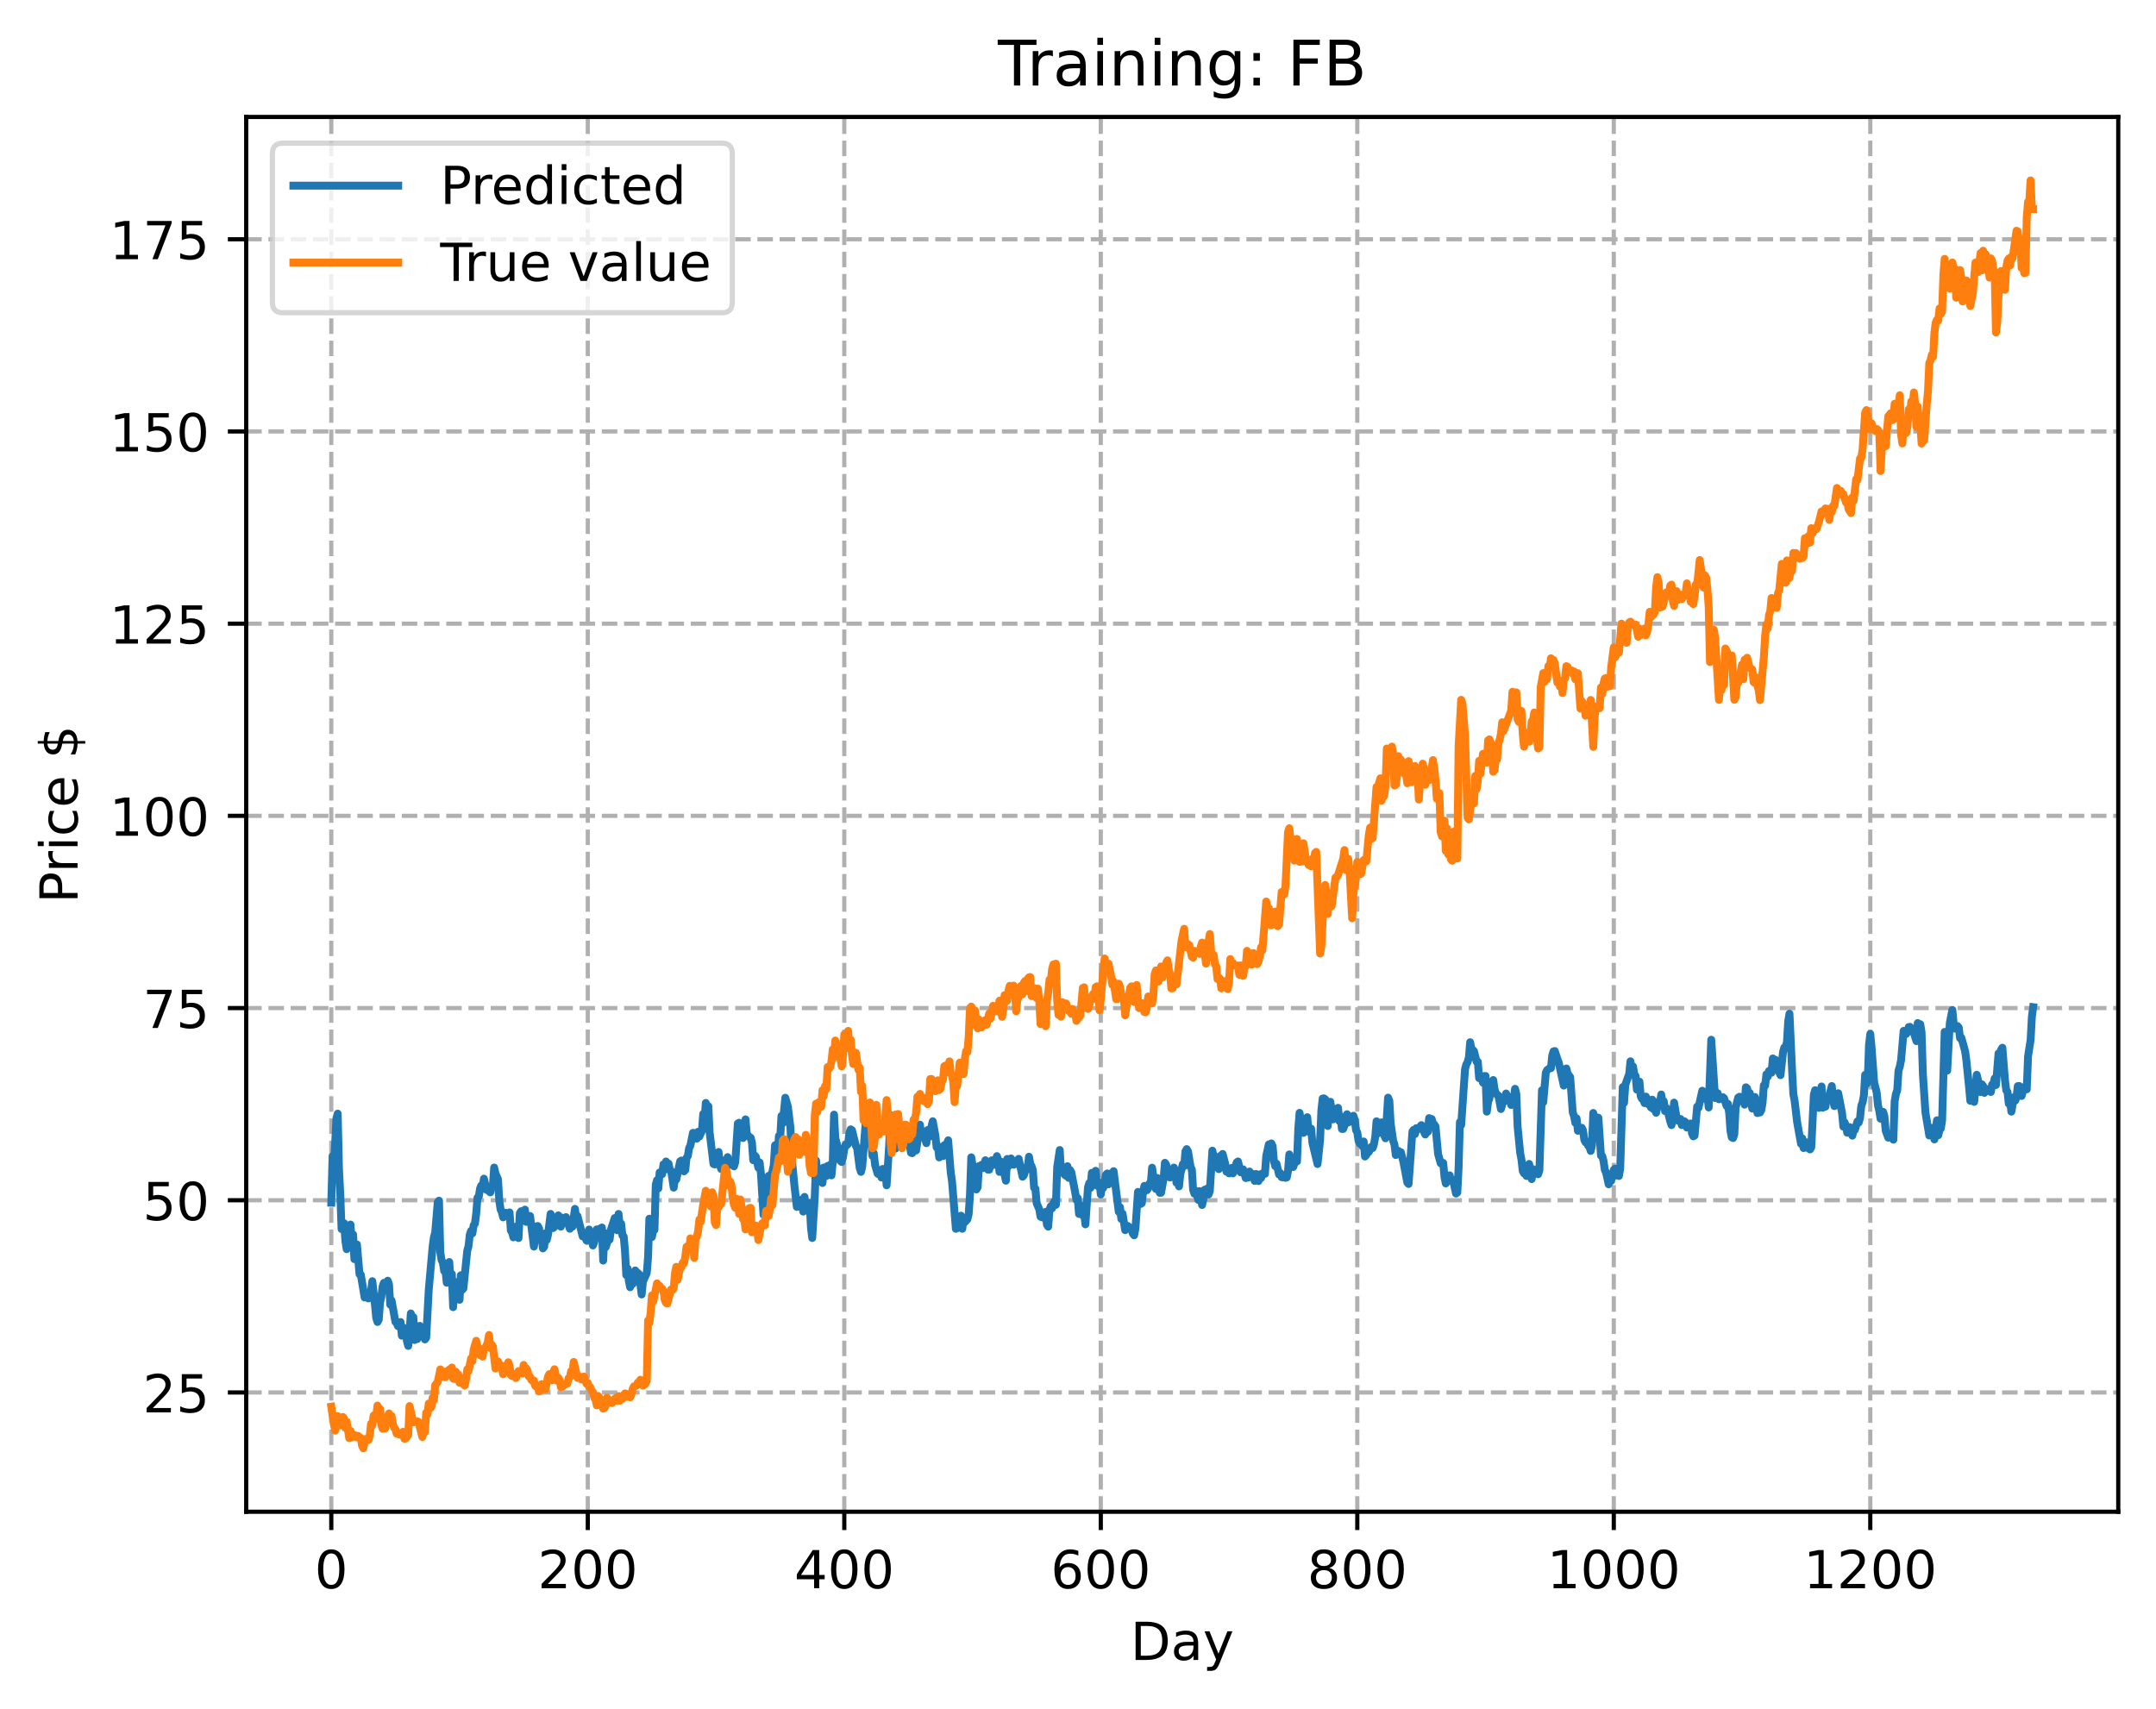 <?xml version="1.0" encoding="utf-8" standalone="no"?>
<!DOCTYPE svg PUBLIC "-//W3C//DTD SVG 1.1//EN"
  "http://www.w3.org/Graphics/SVG/1.1/DTD/svg11.dtd">
<!-- Created with matplotlib (https://matplotlib.org/) -->
<svg height="325.986pt" version="1.1" viewBox="0 0 411.286 325.986" width="411.286pt" xmlns="http://www.w3.org/2000/svg" xmlns:xlink="http://www.w3.org/1999/xlink">
 <defs>
  <style type="text/css">
*{stroke-linecap:butt;stroke-linejoin:round;}
  </style>
 </defs>
 <g id="figure_1">
  <g id="patch_1">
   <path d="M 0 325.986 
L 411.286 325.986 
L 411.286 0 
L 0 0 
z
" style="fill:#ffffff;"/>
  </g>
  <g id="axes_1">
   <g id="patch_2">
    <path d="M 46.966 288.43 
L 404.086 288.43 
L 404.086 22.318 
L 46.966 22.318 
z
" style="fill:#ffffff;"/>
   </g>
   <g id="matplotlib.axis_1">
    <g id="xtick_1">
     <g id="line2d_1">
      <path clip-path="url(#p25ec9c861e)" d="M 63.198 288.43 
L 63.198 22.318 
" style="fill:none;stroke:#b0b0b0;stroke-dasharray:2.96,1.28;stroke-dashoffset:0;stroke-width:0.8;"/>
     </g>
     <g id="line2d_2">
      <defs>
       <path d="M 0 0 
L 0 3.5 
" id="mcd823bd297" style="stroke:#000000;stroke-width:0.8;"/>
      </defs>
      <g>
       <use style="stroke:#000000;stroke-width:0.8;" x="63.198" xlink:href="#mcd823bd297" y="288.43"/>
      </g>
     </g>
     <g id="text_1">
      <!-- 0 -->
      <defs>
       <path d="M 31.781 66.406 
Q 24.172 66.406 20.328 58.906 
Q 16.5 51.422 16.5 36.375 
Q 16.5 21.391 20.328 13.891 
Q 24.172 6.391 31.781 6.391 
Q 39.453 6.391 43.281 13.891 
Q 47.125 21.391 47.125 36.375 
Q 47.125 51.422 43.281 58.906 
Q 39.453 66.406 31.781 66.406 
z
M 31.781 74.219 
Q 44.047 74.219 50.516 64.516 
Q 56.984 54.828 56.984 36.375 
Q 56.984 17.969 50.516 8.266 
Q 44.047 -1.422 31.781 -1.422 
Q 19.531 -1.422 13.062 8.266 
Q 6.594 17.969 6.594 36.375 
Q 6.594 54.828 13.062 64.516 
Q 19.531 74.219 31.781 74.219 
z
" id="DejaVuSans-48"/>
      </defs>
      <g transform="translate(60.017 303.029)scale(0.1 -0.1)">
       <use xlink:href="#DejaVuSans-48"/>
      </g>
     </g>
    </g>
    <g id="xtick_2">
     <g id="line2d_3">
      <path clip-path="url(#p25ec9c861e)" d="M 112.129 288.43 
L 112.129 22.318 
" style="fill:none;stroke:#b0b0b0;stroke-dasharray:2.96,1.28;stroke-dashoffset:0;stroke-width:0.8;"/>
     </g>
     <g id="line2d_4">
      <g>
       <use style="stroke:#000000;stroke-width:0.8;" x="112.129" xlink:href="#mcd823bd297" y="288.43"/>
      </g>
     </g>
     <g id="text_2">
      <!-- 200 -->
      <defs>
       <path d="M 19.188 8.297 
L 53.609 8.297 
L 53.609 0 
L 7.328 0 
L 7.328 8.297 
Q 12.938 14.109 22.625 23.891 
Q 32.328 33.688 34.812 36.531 
Q 39.547 41.844 41.422 45.531 
Q 43.312 49.219 43.312 52.781 
Q 43.312 58.594 39.234 62.25 
Q 35.156 65.922 28.609 65.922 
Q 23.969 65.922 18.812 64.312 
Q 13.672 62.703 7.812 59.422 
L 7.812 69.391 
Q 13.766 71.781 18.938 73 
Q 24.125 74.219 28.422 74.219 
Q 39.75 74.219 46.484 68.547 
Q 53.219 62.891 53.219 53.422 
Q 53.219 48.922 51.531 44.891 
Q 49.859 40.875 45.406 35.406 
Q 44.188 33.984 37.641 27.219 
Q 31.109 20.453 19.188 8.297 
z
" id="DejaVuSans-50"/>
      </defs>
      <g transform="translate(102.585 303.029)scale(0.1 -0.1)">
       <use xlink:href="#DejaVuSans-50"/>
       <use x="63.623" xlink:href="#DejaVuSans-48"/>
       <use x="127.246" xlink:href="#DejaVuSans-48"/>
      </g>
     </g>
    </g>
    <g id="xtick_3">
     <g id="line2d_5">
      <path clip-path="url(#p25ec9c861e)" d="M 161.06 288.43 
L 161.06 22.318 
" style="fill:none;stroke:#b0b0b0;stroke-dasharray:2.96,1.28;stroke-dashoffset:0;stroke-width:0.8;"/>
     </g>
     <g id="line2d_6">
      <g>
       <use style="stroke:#000000;stroke-width:0.8;" x="161.06" xlink:href="#mcd823bd297" y="288.43"/>
      </g>
     </g>
     <g id="text_3">
      <!-- 400 -->
      <defs>
       <path d="M 37.797 64.312 
L 12.891 25.391 
L 37.797 25.391 
z
M 35.203 72.906 
L 47.609 72.906 
L 47.609 25.391 
L 58.016 25.391 
L 58.016 17.188 
L 47.609 17.188 
L 47.609 0 
L 37.797 0 
L 37.797 17.188 
L 4.891 17.188 
L 4.891 26.703 
z
" id="DejaVuSans-52"/>
      </defs>
      <g transform="translate(151.516 303.029)scale(0.1 -0.1)">
       <use xlink:href="#DejaVuSans-52"/>
       <use x="63.623" xlink:href="#DejaVuSans-48"/>
       <use x="127.246" xlink:href="#DejaVuSans-48"/>
      </g>
     </g>
    </g>
    <g id="xtick_4">
     <g id="line2d_7">
      <path clip-path="url(#p25ec9c861e)" d="M 209.99 288.43 
L 209.99 22.318 
" style="fill:none;stroke:#b0b0b0;stroke-dasharray:2.96,1.28;stroke-dashoffset:0;stroke-width:0.8;"/>
     </g>
     <g id="line2d_8">
      <g>
       <use style="stroke:#000000;stroke-width:0.8;" x="209.99" xlink:href="#mcd823bd297" y="288.43"/>
      </g>
     </g>
     <g id="text_4">
      <!-- 600 -->
      <defs>
       <path d="M 33.016 40.375 
Q 26.375 40.375 22.484 35.828 
Q 18.609 31.297 18.609 23.391 
Q 18.609 15.531 22.484 10.953 
Q 26.375 6.391 33.016 6.391 
Q 39.656 6.391 43.531 10.953 
Q 47.406 15.531 47.406 23.391 
Q 47.406 31.297 43.531 35.828 
Q 39.656 40.375 33.016 40.375 
z
M 52.594 71.297 
L 52.594 62.312 
Q 48.875 64.062 45.094 64.984 
Q 41.312 65.922 37.594 65.922 
Q 27.828 65.922 22.672 59.328 
Q 17.531 52.734 16.797 39.406 
Q 19.672 43.656 24.016 45.922 
Q 28.375 48.188 33.594 48.188 
Q 44.578 48.188 50.953 41.516 
Q 57.328 34.859 57.328 23.391 
Q 57.328 12.156 50.688 5.359 
Q 44.047 -1.422 33.016 -1.422 
Q 20.359 -1.422 13.672 8.266 
Q 6.984 17.969 6.984 36.375 
Q 6.984 53.656 15.188 63.938 
Q 23.391 74.219 37.203 74.219 
Q 40.922 74.219 44.703 73.484 
Q 48.484 72.75 52.594 71.297 
z
" id="DejaVuSans-54"/>
      </defs>
      <g transform="translate(200.446 303.029)scale(0.1 -0.1)">
       <use xlink:href="#DejaVuSans-54"/>
       <use x="63.623" xlink:href="#DejaVuSans-48"/>
       <use x="127.246" xlink:href="#DejaVuSans-48"/>
      </g>
     </g>
    </g>
    <g id="xtick_5">
     <g id="line2d_9">
      <path clip-path="url(#p25ec9c861e)" d="M 258.921 288.43 
L 258.921 22.318 
" style="fill:none;stroke:#b0b0b0;stroke-dasharray:2.96,1.28;stroke-dashoffset:0;stroke-width:0.8;"/>
     </g>
     <g id="line2d_10">
      <g>
       <use style="stroke:#000000;stroke-width:0.8;" x="258.921" xlink:href="#mcd823bd297" y="288.43"/>
      </g>
     </g>
     <g id="text_5">
      <!-- 800 -->
      <defs>
       <path d="M 31.781 34.625 
Q 24.75 34.625 20.719 30.859 
Q 16.703 27.094 16.703 20.516 
Q 16.703 13.922 20.719 10.156 
Q 24.75 6.391 31.781 6.391 
Q 38.812 6.391 42.859 10.172 
Q 46.922 13.969 46.922 20.516 
Q 46.922 27.094 42.891 30.859 
Q 38.875 34.625 31.781 34.625 
z
M 21.922 38.812 
Q 15.578 40.375 12.031 44.719 
Q 8.5 49.078 8.5 55.328 
Q 8.5 64.062 14.719 69.141 
Q 20.953 74.219 31.781 74.219 
Q 42.672 74.219 48.875 69.141 
Q 55.078 64.062 55.078 55.328 
Q 55.078 49.078 51.531 44.719 
Q 48 40.375 41.703 38.812 
Q 48.828 37.156 52.797 32.312 
Q 56.781 27.484 56.781 20.516 
Q 56.781 9.906 50.312 4.234 
Q 43.844 -1.422 31.781 -1.422 
Q 19.734 -1.422 13.25 4.234 
Q 6.781 9.906 6.781 20.516 
Q 6.781 27.484 10.781 32.312 
Q 14.797 37.156 21.922 38.812 
z
M 18.312 54.391 
Q 18.312 48.734 21.844 45.562 
Q 25.391 42.391 31.781 42.391 
Q 38.141 42.391 41.719 45.562 
Q 45.312 48.734 45.312 54.391 
Q 45.312 60.062 41.719 63.234 
Q 38.141 66.406 31.781 66.406 
Q 25.391 66.406 21.844 63.234 
Q 18.312 60.062 18.312 54.391 
z
" id="DejaVuSans-56"/>
      </defs>
      <g transform="translate(249.377 303.029)scale(0.1 -0.1)">
       <use xlink:href="#DejaVuSans-56"/>
       <use x="63.623" xlink:href="#DejaVuSans-48"/>
       <use x="127.246" xlink:href="#DejaVuSans-48"/>
      </g>
     </g>
    </g>
    <g id="xtick_6">
     <g id="line2d_11">
      <path clip-path="url(#p25ec9c861e)" d="M 307.851 288.43 
L 307.851 22.318 
" style="fill:none;stroke:#b0b0b0;stroke-dasharray:2.96,1.28;stroke-dashoffset:0;stroke-width:0.8;"/>
     </g>
     <g id="line2d_12">
      <g>
       <use style="stroke:#000000;stroke-width:0.8;" x="307.851" xlink:href="#mcd823bd297" y="288.43"/>
      </g>
     </g>
     <g id="text_6">
      <!-- 1000 -->
      <defs>
       <path d="M 12.406 8.297 
L 28.516 8.297 
L 28.516 63.922 
L 10.984 60.406 
L 10.984 69.391 
L 28.422 72.906 
L 38.281 72.906 
L 38.281 8.297 
L 54.391 8.297 
L 54.391 0 
L 12.406 0 
z
" id="DejaVuSans-49"/>
      </defs>
      <g transform="translate(295.126 303.029)scale(0.1 -0.1)">
       <use xlink:href="#DejaVuSans-49"/>
       <use x="63.623" xlink:href="#DejaVuSans-48"/>
       <use x="127.246" xlink:href="#DejaVuSans-48"/>
       <use x="190.869" xlink:href="#DejaVuSans-48"/>
      </g>
     </g>
    </g>
    <g id="xtick_7">
     <g id="line2d_13">
      <path clip-path="url(#p25ec9c861e)" d="M 356.782 288.43 
L 356.782 22.318 
" style="fill:none;stroke:#b0b0b0;stroke-dasharray:2.96,1.28;stroke-dashoffset:0;stroke-width:0.8;"/>
     </g>
     <g id="line2d_14">
      <g>
       <use style="stroke:#000000;stroke-width:0.8;" x="356.782" xlink:href="#mcd823bd297" y="288.43"/>
      </g>
     </g>
     <g id="text_7">
      <!-- 1200 -->
      <g transform="translate(344.057 303.029)scale(0.1 -0.1)">
       <use xlink:href="#DejaVuSans-49"/>
       <use x="63.623" xlink:href="#DejaVuSans-50"/>
       <use x="127.246" xlink:href="#DejaVuSans-48"/>
       <use x="190.869" xlink:href="#DejaVuSans-48"/>
      </g>
     </g>
    </g>
    <g id="text_8">
     <!-- Day -->
     <defs>
      <path d="M 19.672 64.797 
L 19.672 8.109 
L 31.594 8.109 
Q 46.688 8.109 53.688 14.938 
Q 60.688 21.781 60.688 36.531 
Q 60.688 51.172 53.688 57.984 
Q 46.688 64.797 31.594 64.797 
z
M 9.812 72.906 
L 30.078 72.906 
Q 51.266 72.906 61.172 64.094 
Q 71.094 55.281 71.094 36.531 
Q 71.094 17.672 61.125 8.828 
Q 51.172 0 30.078 0 
L 9.812 0 
z
" id="DejaVuSans-68"/>
      <path d="M 34.281 27.484 
Q 23.391 27.484 19.188 25 
Q 14.984 22.516 14.984 16.5 
Q 14.984 11.719 18.141 8.906 
Q 21.297 6.109 26.703 6.109 
Q 34.188 6.109 38.703 11.406 
Q 43.219 16.703 43.219 25.484 
L 43.219 27.484 
z
M 52.203 31.203 
L 52.203 0 
L 43.219 0 
L 43.219 8.297 
Q 40.141 3.328 35.547 0.953 
Q 30.953 -1.422 24.312 -1.422 
Q 15.922 -1.422 10.953 3.297 
Q 6 8.016 6 15.922 
Q 6 25.141 12.172 29.828 
Q 18.359 34.516 30.609 34.516 
L 43.219 34.516 
L 43.219 35.406 
Q 43.219 41.609 39.141 45 
Q 35.062 48.391 27.688 48.391 
Q 23 48.391 18.547 47.266 
Q 14.109 46.141 10.016 43.891 
L 10.016 52.203 
Q 14.938 54.109 19.578 55.047 
Q 24.219 56 28.609 56 
Q 40.484 56 46.344 49.844 
Q 52.203 43.703 52.203 31.203 
z
" id="DejaVuSans-97"/>
      <path d="M 32.172 -5.078 
Q 28.375 -14.844 24.75 -17.812 
Q 21.141 -20.797 15.094 -20.797 
L 7.906 -20.797 
L 7.906 -13.281 
L 13.188 -13.281 
Q 16.891 -13.281 18.938 -11.516 
Q 21 -9.766 23.484 -3.219 
L 25.094 0.875 
L 2.984 54.688 
L 12.5 54.688 
L 29.594 11.922 
L 46.688 54.688 
L 56.203 54.688 
z
" id="DejaVuSans-121"/>
     </defs>
     <g transform="translate(215.652 316.707)scale(0.1 -0.1)">
      <use xlink:href="#DejaVuSans-68"/>
      <use x="77.002" xlink:href="#DejaVuSans-97"/>
      <use x="138.281" xlink:href="#DejaVuSans-121"/>
     </g>
    </g>
   </g>
   <g id="matplotlib.axis_2">
    <g id="ytick_1">
     <g id="line2d_15">
      <path clip-path="url(#p25ec9c861e)" d="M 46.966 265.67 
L 404.086 265.67 
" style="fill:none;stroke:#b0b0b0;stroke-dasharray:2.96,1.28;stroke-dashoffset:0;stroke-width:0.8;"/>
     </g>
     <g id="line2d_16">
      <defs>
       <path d="M 0 0 
L -3.5 0 
" id="mae2ff10b6a" style="stroke:#000000;stroke-width:0.8;"/>
      </defs>
      <g>
       <use style="stroke:#000000;stroke-width:0.8;" x="46.966" xlink:href="#mae2ff10b6a" y="265.67"/>
      </g>
     </g>
     <g id="text_9">
      <!-- 25 -->
      <defs>
       <path d="M 10.797 72.906 
L 49.516 72.906 
L 49.516 64.594 
L 19.828 64.594 
L 19.828 46.734 
Q 21.969 47.469 24.109 47.828 
Q 26.266 48.188 28.422 48.188 
Q 40.625 48.188 47.75 41.5 
Q 54.891 34.812 54.891 23.391 
Q 54.891 11.625 47.562 5.094 
Q 40.234 -1.422 26.906 -1.422 
Q 22.312 -1.422 17.547 -0.641 
Q 12.797 0.141 7.719 1.703 
L 7.719 11.625 
Q 12.109 9.234 16.797 8.062 
Q 21.484 6.891 26.703 6.891 
Q 35.156 6.891 40.078 11.328 
Q 45.016 15.766 45.016 23.391 
Q 45.016 31 40.078 35.438 
Q 35.156 39.891 26.703 39.891 
Q 22.75 39.891 18.812 39.016 
Q 14.891 38.141 10.797 36.281 
z
" id="DejaVuSans-53"/>
      </defs>
      <g transform="translate(27.241 269.47)scale(0.1 -0.1)">
       <use xlink:href="#DejaVuSans-50"/>
       <use x="63.623" xlink:href="#DejaVuSans-53"/>
      </g>
     </g>
    </g>
    <g id="ytick_2">
     <g id="line2d_17">
      <path clip-path="url(#p25ec9c861e)" d="M 46.966 229 
L 404.086 229 
" style="fill:none;stroke:#b0b0b0;stroke-dasharray:2.96,1.28;stroke-dashoffset:0;stroke-width:0.8;"/>
     </g>
     <g id="line2d_18">
      <g>
       <use style="stroke:#000000;stroke-width:0.8;" x="46.966" xlink:href="#mae2ff10b6a" y="229"/>
      </g>
     </g>
     <g id="text_10">
      <!-- 50 -->
      <g transform="translate(27.241 232.8)scale(0.1 -0.1)">
       <use xlink:href="#DejaVuSans-53"/>
       <use x="63.623" xlink:href="#DejaVuSans-48"/>
      </g>
     </g>
    </g>
    <g id="ytick_3">
     <g id="line2d_19">
      <path clip-path="url(#p25ec9c861e)" d="M 46.966 192.33 
L 404.086 192.33 
" style="fill:none;stroke:#b0b0b0;stroke-dasharray:2.96,1.28;stroke-dashoffset:0;stroke-width:0.8;"/>
     </g>
     <g id="line2d_20">
      <g>
       <use style="stroke:#000000;stroke-width:0.8;" x="46.966" xlink:href="#mae2ff10b6a" y="192.33"/>
      </g>
     </g>
     <g id="text_11">
      <!-- 75 -->
      <defs>
       <path d="M 8.203 72.906 
L 55.078 72.906 
L 55.078 68.703 
L 28.609 0 
L 18.312 0 
L 43.219 64.594 
L 8.203 64.594 
z
" id="DejaVuSans-55"/>
      </defs>
      <g transform="translate(27.241 196.129)scale(0.1 -0.1)">
       <use xlink:href="#DejaVuSans-55"/>
       <use x="63.623" xlink:href="#DejaVuSans-53"/>
      </g>
     </g>
    </g>
    <g id="ytick_4">
     <g id="line2d_21">
      <path clip-path="url(#p25ec9c861e)" d="M 46.966 155.66 
L 404.086 155.66 
" style="fill:none;stroke:#b0b0b0;stroke-dasharray:2.96,1.28;stroke-dashoffset:0;stroke-width:0.8;"/>
     </g>
     <g id="line2d_22">
      <g>
       <use style="stroke:#000000;stroke-width:0.8;" x="46.966" xlink:href="#mae2ff10b6a" y="155.66"/>
      </g>
     </g>
     <g id="text_12">
      <!-- 100 -->
      <g transform="translate(20.878 159.459)scale(0.1 -0.1)">
       <use xlink:href="#DejaVuSans-49"/>
       <use x="63.623" xlink:href="#DejaVuSans-48"/>
       <use x="127.246" xlink:href="#DejaVuSans-48"/>
      </g>
     </g>
    </g>
    <g id="ytick_5">
     <g id="line2d_23">
      <path clip-path="url(#p25ec9c861e)" d="M 46.966 118.99 
L 404.086 118.99 
" style="fill:none;stroke:#b0b0b0;stroke-dasharray:2.96,1.28;stroke-dashoffset:0;stroke-width:0.8;"/>
     </g>
     <g id="line2d_24">
      <g>
       <use style="stroke:#000000;stroke-width:0.8;" x="46.966" xlink:href="#mae2ff10b6a" y="118.99"/>
      </g>
     </g>
     <g id="text_13">
      <!-- 125 -->
      <g transform="translate(20.878 122.789)scale(0.1 -0.1)">
       <use xlink:href="#DejaVuSans-49"/>
       <use x="63.623" xlink:href="#DejaVuSans-50"/>
       <use x="127.246" xlink:href="#DejaVuSans-53"/>
      </g>
     </g>
    </g>
    <g id="ytick_6">
     <g id="line2d_25">
      <path clip-path="url(#p25ec9c861e)" d="M 46.966 82.32 
L 404.086 82.32 
" style="fill:none;stroke:#b0b0b0;stroke-dasharray:2.96,1.28;stroke-dashoffset:0;stroke-width:0.8;"/>
     </g>
     <g id="line2d_26">
      <g>
       <use style="stroke:#000000;stroke-width:0.8;" x="46.966" xlink:href="#mae2ff10b6a" y="82.32"/>
      </g>
     </g>
     <g id="text_14">
      <!-- 150 -->
      <g transform="translate(20.878 86.119)scale(0.1 -0.1)">
       <use xlink:href="#DejaVuSans-49"/>
       <use x="63.623" xlink:href="#DejaVuSans-53"/>
       <use x="127.246" xlink:href="#DejaVuSans-48"/>
      </g>
     </g>
    </g>
    <g id="ytick_7">
     <g id="line2d_27">
      <path clip-path="url(#p25ec9c861e)" d="M 46.966 45.65 
L 404.086 45.65 
" style="fill:none;stroke:#b0b0b0;stroke-dasharray:2.96,1.28;stroke-dashoffset:0;stroke-width:0.8;"/>
     </g>
     <g id="line2d_28">
      <g>
       <use style="stroke:#000000;stroke-width:0.8;" x="46.966" xlink:href="#mae2ff10b6a" y="45.65"/>
      </g>
     </g>
     <g id="text_15">
      <!-- 175 -->
      <g transform="translate(20.878 49.449)scale(0.1 -0.1)">
       <use xlink:href="#DejaVuSans-49"/>
       <use x="63.623" xlink:href="#DejaVuSans-55"/>
       <use x="127.246" xlink:href="#DejaVuSans-53"/>
      </g>
     </g>
    </g>
    <g id="text_16">
     <!-- Price $ -->
     <defs>
      <path d="M 19.672 64.797 
L 19.672 37.406 
L 32.078 37.406 
Q 38.969 37.406 42.719 40.969 
Q 46.484 44.531 46.484 51.125 
Q 46.484 57.672 42.719 61.234 
Q 38.969 64.797 32.078 64.797 
z
M 9.812 72.906 
L 32.078 72.906 
Q 44.344 72.906 50.609 67.359 
Q 56.891 61.812 56.891 51.125 
Q 56.891 40.328 50.609 34.812 
Q 44.344 29.297 32.078 29.297 
L 19.672 29.297 
L 19.672 0 
L 9.812 0 
z
" id="DejaVuSans-80"/>
      <path d="M 41.109 46.297 
Q 39.594 47.172 37.812 47.578 
Q 36.031 48 33.891 48 
Q 26.266 48 22.188 43.047 
Q 18.109 38.094 18.109 28.812 
L 18.109 0 
L 9.078 0 
L 9.078 54.688 
L 18.109 54.688 
L 18.109 46.188 
Q 20.953 51.172 25.484 53.578 
Q 30.031 56 36.531 56 
Q 37.453 56 38.578 55.875 
Q 39.703 55.766 41.062 55.516 
z
" id="DejaVuSans-114"/>
      <path d="M 9.422 54.688 
L 18.406 54.688 
L 18.406 0 
L 9.422 0 
z
M 9.422 75.984 
L 18.406 75.984 
L 18.406 64.594 
L 9.422 64.594 
z
" id="DejaVuSans-105"/>
      <path d="M 48.781 52.594 
L 48.781 44.188 
Q 44.969 46.297 41.141 47.344 
Q 37.312 48.391 33.406 48.391 
Q 24.656 48.391 19.812 42.844 
Q 14.984 37.312 14.984 27.297 
Q 14.984 17.281 19.812 11.734 
Q 24.656 6.203 33.406 6.203 
Q 37.312 6.203 41.141 7.25 
Q 44.969 8.297 48.781 10.406 
L 48.781 2.094 
Q 45.016 0.344 40.984 -0.531 
Q 36.969 -1.422 32.422 -1.422 
Q 20.062 -1.422 12.781 6.344 
Q 5.516 14.109 5.516 27.297 
Q 5.516 40.672 12.859 48.328 
Q 20.219 56 33.016 56 
Q 37.156 56 41.109 55.141 
Q 45.062 54.297 48.781 52.594 
z
" id="DejaVuSans-99"/>
      <path d="M 56.203 29.594 
L 56.203 25.203 
L 14.891 25.203 
Q 15.484 15.922 20.484 11.062 
Q 25.484 6.203 34.422 6.203 
Q 39.594 6.203 44.453 7.469 
Q 49.312 8.734 54.109 11.281 
L 54.109 2.781 
Q 49.266 0.734 44.188 -0.344 
Q 39.109 -1.422 33.891 -1.422 
Q 20.797 -1.422 13.156 6.188 
Q 5.516 13.812 5.516 26.812 
Q 5.516 40.234 12.766 48.109 
Q 20.016 56 32.328 56 
Q 43.359 56 49.781 48.891 
Q 56.203 41.797 56.203 29.594 
z
M 47.219 32.234 
Q 47.125 39.594 43.094 43.984 
Q 39.062 48.391 32.422 48.391 
Q 24.906 48.391 20.391 44.141 
Q 15.875 39.891 15.188 32.172 
z
" id="DejaVuSans-101"/>
      <path id="DejaVuSans-32"/>
      <path d="M 33.797 -14.703 
L 28.906 -14.703 
L 28.859 0 
Q 23.734 0.094 18.609 1.188 
Q 13.484 2.297 8.297 4.5 
L 8.297 13.281 
Q 13.281 10.156 18.375 8.562 
Q 23.484 6.984 28.906 6.938 
L 28.906 29.203 
Q 18.109 30.953 13.203 35.156 
Q 8.297 39.359 8.297 46.688 
Q 8.297 54.641 13.625 59.219 
Q 18.953 63.812 28.906 64.5 
L 28.906 75.984 
L 33.797 75.984 
L 33.797 64.656 
Q 38.328 64.453 42.578 63.688 
Q 46.828 62.938 50.875 61.625 
L 50.875 53.078 
Q 46.828 55.125 42.547 56.25 
Q 38.281 57.375 33.797 57.562 
L 33.797 36.719 
Q 44.875 35.016 50.094 30.609 
Q 55.328 26.219 55.328 18.609 
Q 55.328 10.359 49.781 5.594 
Q 44.234 0.828 33.797 0.094 
z
M 28.906 37.594 
L 28.906 57.625 
Q 23.25 56.984 20.266 54.391 
Q 17.281 51.812 17.281 47.516 
Q 17.281 43.312 20.031 40.969 
Q 22.797 38.625 28.906 37.594 
z
M 33.797 28.219 
L 33.797 7.078 
Q 39.984 7.906 43.141 10.594 
Q 46.297 13.281 46.297 17.672 
Q 46.297 21.969 43.281 24.5 
Q 40.281 27.047 33.797 28.219 
z
" id="DejaVuSans-36"/>
     </defs>
     <g transform="translate(14.798 172.342)rotate(-90)scale(0.1 -0.1)">
      <use xlink:href="#DejaVuSans-80"/>
      <use x="58.553" xlink:href="#DejaVuSans-114"/>
      <use x="99.666" xlink:href="#DejaVuSans-105"/>
      <use x="127.449" xlink:href="#DejaVuSans-99"/>
      <use x="182.43" xlink:href="#DejaVuSans-101"/>
      <use x="243.953" xlink:href="#DejaVuSans-32"/>
      <use x="275.74" xlink:href="#DejaVuSans-36"/>
     </g>
    </g>
   </g>
   <g id="line2d_29">
    <path clip-path="url(#p25ec9c861e)" d="M 63.198 229.472 
L 63.443 220.585 
L 63.688 223.069 
L 64.177 213.357 
L 64.422 212.474 
L 64.666 223.073 
L 64.911 227.682 
L 65.156 234.496 
L 65.4 233.35 
L 65.645 233.388 
L 65.89 236.823 
L 66.134 238.34 
L 66.379 237.051 
L 66.868 233.639 
L 67.113 237.831 
L 67.357 235.532 
L 67.602 240.234 
L 68.091 237.435 
L 68.581 243.107 
L 68.825 243.191 
L 69.559 247.56 
L 69.804 247.207 
L 70.293 247.739 
L 70.538 246.569 
L 70.783 246.284 
L 71.027 244.443 
L 71.517 248.807 
L 71.761 251.431 
L 72.006 252.23 
L 72.251 251.791 
L 72.495 248.495 
L 72.74 247.421 
L 72.984 245.464 
L 73.229 244.763 
L 73.474 245.424 
L 73.718 244.647 
L 73.963 244.348 
L 74.208 245.026 
L 74.452 248.938 
L 74.697 248.123 
L 75.431 252.201 
L 75.676 252.461 
L 75.92 253.021 
L 76.41 252.233 
L 76.654 254.845 
L 76.899 253.254 
L 77.144 253.862 
L 77.388 253.572 
L 77.633 255.914 
L 77.878 256.798 
L 78.122 254.369 
L 78.367 250.597 
L 78.611 251.477 
L 78.856 251.292 
L 79.101 255.668 
L 79.345 254.304 
L 79.59 255.487 
L 80.079 252.964 
L 80.569 253.836 
L 80.813 254.498 
L 81.058 255.555 
L 81.303 255.226 
L 81.792 246.054 
L 82.526 237.871 
L 82.771 236.051 
L 83.015 235.175 
L 83.505 229.364 
L 83.749 229.077 
L 83.994 238.954 
L 84.239 240.435 
L 84.483 240.924 
L 84.728 242.49 
L 84.972 242.312 
L 85.217 244.74 
L 85.706 240.784 
L 85.951 244.498 
L 86.196 243.077 
L 86.44 249.4 
L 86.685 244.9 
L 86.93 247.433 
L 87.174 245.312 
L 87.419 244.527 
L 87.664 247.994 
L 87.908 243.311 
L 88.153 246.106 
L 88.398 245.832 
L 89.132 238.649 
L 89.376 237.758 
L 89.621 235.565 
L 89.866 234.839 
L 90.11 235.326 
L 90.355 233.774 
L 90.599 233.469 
L 90.844 231.562 
L 91.089 228.499 
L 91.333 228.315 
L 91.578 226.746 
L 91.823 226.167 
L 92.067 226.644 
L 92.312 224.883 
L 92.801 227.014 
L 93.046 226.559 
L 93.291 227.3 
L 93.535 227.497 
L 93.78 226.249 
L 94.025 226.191 
L 94.269 222.759 
L 94.514 223.895 
L 95.003 225.003 
L 95.248 229.14 
L 95.493 230.742 
L 95.737 231.281 
L 95.982 232.27 
L 96.227 231.643 
L 96.471 231.397 
L 96.716 231.582 
L 96.96 231.589 
L 97.205 231.319 
L 97.45 234.778 
L 97.694 235.17 
L 97.939 236.081 
L 98.184 235.811 
L 98.428 234.034 
L 98.918 236.215 
L 99.162 231.481 
L 99.407 231.091 
L 99.652 231.908 
L 99.896 231.163 
L 100.141 230.787 
L 100.386 233.133 
L 100.63 232.369 
L 100.875 232.838 
L 101.12 232.003 
L 101.854 237.842 
L 102.343 233.977 
L 102.587 233.919 
L 102.832 234.366 
L 103.077 236.271 
L 103.321 236.05 
L 103.566 238.184 
L 103.811 237.863 
L 104.055 235.3 
L 104.3 236.577 
L 104.545 235.569 
L 105.034 231.6 
L 105.279 234.157 
L 105.523 234.305 
L 105.768 234.065 
L 106.013 233.48 
L 106.257 232.269 
L 106.502 231.881 
L 106.991 234.037 
L 107.236 232.318 
L 107.481 233.298 
L 107.97 232.221 
L 108.704 234.444 
L 108.948 233.375 
L 109.193 234.052 
L 109.682 230.648 
L 109.927 232.609 
L 110.172 232.028 
L 111.15 235.899 
L 111.395 235.525 
L 111.884 236.68 
L 112.129 235.292 
L 112.374 234.582 
L 112.618 236.344 
L 112.863 235.438 
L 113.108 237.628 
L 113.352 237.01 
L 113.842 234.554 
L 114.086 235.369 
L 114.331 235.318 
L 114.575 234.34 
L 114.82 234.203 
L 115.065 240.517 
L 115.309 235.233 
L 115.554 237.94 
L 115.799 237.185 
L 116.043 235.449 
L 116.288 236.526 
L 116.533 234.641 
L 117.267 232.395 
L 117.756 234.73 
L 118.001 231.611 
L 118.245 234.313 
L 118.49 233.455 
L 118.735 235.723 
L 118.979 235.921 
L 119.224 238.612 
L 119.469 243.278 
L 119.713 242.015 
L 119.958 244.382 
L 120.203 245.597 
L 120.447 244.877 
L 120.692 244.966 
L 121.181 242.4 
L 121.426 242.759 
L 121.67 242.867 
L 121.915 243.108 
L 122.404 246.982 
L 122.649 244.508 
L 123.383 242.869 
L 123.628 239.802 
L 123.872 232.52 
L 124.117 233.827 
L 124.362 236.019 
L 124.606 234.772 
L 124.851 234.645 
L 125.096 226.011 
L 125.34 225.165 
L 125.585 226.759 
L 125.83 223.7 
L 126.074 223.776 
L 126.319 224.015 
L 126.563 222.147 
L 126.808 223.166 
L 127.053 221.602 
L 127.297 222.599 
L 127.542 222.015 
L 127.787 223.275 
L 128.031 223.405 
L 128.521 226.598 
L 128.765 224.782 
L 129.01 225.043 
L 129.744 221.573 
L 129.989 221.42 
L 130.233 222.191 
L 130.478 223.486 
L 130.723 223.242 
L 130.967 220.912 
L 131.212 220.556 
L 131.457 219.053 
L 131.701 218.562 
L 132.191 216.135 
L 132.435 216.184 
L 132.924 217.25 
L 133.169 215.941 
L 133.414 216.854 
L 133.903 215.755 
L 134.148 212.521 
L 134.392 214.022 
L 134.637 210.431 
L 134.882 211.551 
L 135.126 211.05 
L 135.371 216.066 
L 136.105 222.08 
L 136.35 222.171 
L 136.594 221.954 
L 136.839 221.093 
L 137.084 219.789 
L 137.328 222.274 
L 137.573 223.038 
L 138.062 222.789 
L 138.307 221.364 
L 138.551 222.931 
L 138.796 220.771 
L 139.041 222.12 
L 139.285 222.163 
L 139.53 222.021 
L 139.775 221.727 
L 140.019 222.54 
L 140.264 221.723 
L 140.753 214.354 
L 140.998 214.212 
L 141.243 215.186 
L 141.487 214.638 
L 141.732 217.133 
L 142.221 213.569 
L 142.466 216.392 
L 142.955 216.926 
L 143.2 217.064 
L 143.445 217.986 
L 143.689 221.362 
L 143.934 220.422 
L 144.178 220.677 
L 144.668 222.795 
L 144.912 221.801 
L 145.157 223.908 
L 145.646 231.768 
L 145.891 230.471 
L 146.625 224.348 
L 147.114 224.181 
L 147.359 223.491 
L 147.604 222.279 
L 147.848 218.516 
L 148.093 218.368 
L 148.338 220.823 
L 148.582 216.722 
L 148.827 217.245 
L 149.072 212.911 
L 149.316 214.316 
L 149.806 209.443 
L 150.295 211.084 
L 150.784 215.086 
L 151.029 220.779 
L 151.518 225.925 
L 152.007 230.266 
L 152.252 229.985 
L 152.741 230.299 
L 152.986 228.836 
L 153.231 231.166 
L 153.475 228.357 
L 153.72 230.95 
L 153.965 230.768 
L 154.209 230.967 
L 154.454 229.565 
L 154.699 234.196 
L 154.943 236.207 
L 155.433 228.283 
L 155.677 221.437 
L 155.922 223.933 
L 156.166 224.675 
L 156.411 222.987 
L 156.656 223.497 
L 156.9 225.713 
L 157.145 222.748 
L 157.39 223.003 
L 157.634 224.377 
L 157.879 222.45 
L 158.124 222.99 
L 158.368 222.236 
L 158.613 224.259 
L 158.858 221.778 
L 159.102 212.664 
L 159.347 217.128 
L 159.836 219.005 
L 160.081 219.871 
L 160.326 221.517 
L 160.57 221.703 
L 160.815 220.746 
L 161.06 219.206 
L 161.304 218.393 
L 161.549 218.49 
L 161.794 218.216 
L 162.038 216.117 
L 162.283 215.473 
L 162.527 215.632 
L 163.261 218.598 
L 163.506 219.044 
L 163.995 222.835 
L 164.24 223.592 
L 164.485 222.556 
L 165.219 213.195 
L 165.463 214.184 
L 165.708 217.566 
L 165.953 218.022 
L 166.197 217.901 
L 166.442 220.562 
L 166.687 220.026 
L 166.931 222.27 
L 167.421 223.935 
L 167.665 224.074 
L 167.91 223.394 
L 168.154 224.672 
L 168.399 223.021 
L 168.644 223.625 
L 168.888 223.019 
L 169.133 226.156 
L 169.622 218.518 
L 169.867 212.75 
L 170.112 212.978 
L 170.601 218.46 
L 170.846 219.144 
L 171.09 213.707 
L 171.335 213.073 
L 171.58 215.544 
L 171.824 216.164 
L 172.069 215.109 
L 172.558 216.435 
L 172.803 215.507 
L 173.048 215.435 
L 173.782 219.943 
L 174.026 220.02 
L 174.271 217.878 
L 174.76 219.507 
L 175.494 214.575 
L 175.739 216.754 
L 175.983 215.908 
L 176.228 216.45 
L 176.717 218.111 
L 176.962 215.605 
L 177.207 215.872 
L 177.451 216.811 
L 177.696 214.909 
L 177.941 213.925 
L 178.43 216.622 
L 178.675 218.916 
L 178.919 218.65 
L 179.164 220.829 
L 179.409 219.823 
L 179.653 219.336 
L 179.898 220.581 
L 180.142 218.488 
L 180.387 218.903 
L 180.876 217.56 
L 181.366 223.716 
L 181.61 225.362 
L 182.344 234.452 
L 182.589 234.346 
L 182.834 232.989 
L 183.323 231.942 
L 183.568 234.449 
L 183.812 232.592 
L 184.057 233.173 
L 184.546 232.633 
L 184.791 231.615 
L 185.036 227.943 
L 185.28 220.808 
L 185.525 222.245 
L 186.014 226.454 
L 186.259 226.945 
L 186.503 226.515 
L 186.748 222.482 
L 186.993 222.663 
L 187.237 222.253 
L 187.482 222.874 
L 187.727 222.31 
L 187.971 221.366 
L 188.216 221.67 
L 188.461 223.161 
L 188.705 223.17 
L 189.195 221.383 
L 189.439 222.261 
L 189.684 222.218 
L 190.173 220.579 
L 190.418 221.273 
L 190.663 223.591 
L 190.907 221.622 
L 191.397 223.476 
L 191.641 224.132 
L 191.886 225.277 
L 192.13 221.123 
L 192.375 222.498 
L 192.62 222.192 
L 192.864 221.027 
L 193.354 222.228 
L 193.598 221.561 
L 193.843 222.086 
L 194.088 221.385 
L 194.332 221.099 
L 195.066 224.515 
L 195.311 224.257 
L 195.8 222.663 
L 196.045 223.019 
L 196.29 220.692 
L 196.534 222.048 
L 196.779 222.493 
L 197.024 223.196 
L 197.268 226.616 
L 197.513 226.797 
L 197.758 229.581 
L 198.247 230.69 
L 198.491 232.125 
L 198.736 232.255 
L 198.981 231.381 
L 199.225 232.428 
L 199.47 231.214 
L 199.715 233.671 
L 199.959 234.041 
L 200.204 230.79 
L 200.449 230.141 
L 200.693 230.553 
L 200.938 229.626 
L 201.183 229.136 
L 201.427 229.884 
L 201.672 222.665 
L 202.161 219.417 
L 202.406 223.712 
L 202.651 223.458 
L 202.895 222.796 
L 203.14 224.169 
L 203.385 224.348 
L 203.629 222.506 
L 203.874 224.735 
L 204.118 223.225 
L 204.363 223.651 
L 205.097 227.453 
L 205.342 228.93 
L 205.586 228.589 
L 205.831 231.61 
L 206.076 229.923 
L 206.32 231.673 
L 206.565 231.907 
L 206.81 231.311 
L 207.054 233.599 
L 207.544 226.546 
L 207.788 225.735 
L 208.033 226.644 
L 208.278 223.772 
L 208.522 224.477 
L 208.767 224.423 
L 209.012 223.383 
L 209.256 226.215 
L 209.501 226.309 
L 209.746 225.622 
L 209.99 227.89 
L 210.235 226.296 
L 210.479 226.615 
L 210.969 224.159 
L 211.213 223.888 
L 211.458 225.962 
L 211.703 225.64 
L 211.947 223.884 
L 212.192 225.406 
L 212.437 223.45 
L 213.415 231.201 
L 213.66 230.328 
L 213.905 232.571 
L 214.149 231.565 
L 214.639 234.707 
L 214.883 233.971 
L 215.128 233.9 
L 215.373 234.1 
L 215.617 234.453 
L 215.862 234.61 
L 216.106 235.376 
L 216.351 235.69 
L 216.596 234.444 
L 217.085 227.408 
L 217.33 229.458 
L 217.574 229.713 
L 217.819 229.555 
L 218.064 227.408 
L 218.308 226.256 
L 218.553 226.53 
L 218.798 227.089 
L 219.042 226.68 
L 219.287 225.795 
L 219.532 225.759 
L 219.776 222.787 
L 220.266 226.314 
L 220.51 226.854 
L 220.755 224.745 
L 221 225.813 
L 221.244 227.59 
L 221.489 227.574 
L 221.978 224.855 
L 222.223 221.855 
L 222.467 222.203 
L 222.712 223.588 
L 222.957 223.728 
L 223.201 224.664 
L 223.446 224.536 
L 223.691 223.91 
L 223.935 222.766 
L 224.18 223.315 
L 224.425 225.648 
L 224.669 224.827 
L 224.914 226.356 
L 225.159 224.05 
L 225.648 222.106 
L 225.893 222.47 
L 226.137 219.669 
L 226.382 219.242 
L 226.627 219.654 
L 227.116 222.638 
L 227.361 223.13 
L 227.605 227.013 
L 227.85 227.756 
L 228.094 227.186 
L 228.584 228.928 
L 228.828 227.254 
L 229.318 229.913 
L 229.562 228.737 
L 229.807 226.984 
L 230.052 227.664 
L 230.296 226.776 
L 230.541 227.909 
L 230.786 227.307 
L 231.275 219.537 
L 231.52 220.61 
L 231.764 222.279 
L 232.009 221.901 
L 232.254 222.049 
L 232.498 223.066 
L 232.743 220.569 
L 232.988 220.533 
L 233.232 220.161 
L 233.722 222.05 
L 233.966 223.549 
L 234.211 223.335 
L 234.455 223.871 
L 234.945 222.843 
L 235.189 223.87 
L 235.923 221.779 
L 236.168 221.597 
L 236.657 223.663 
L 236.902 223.203 
L 237.147 223.106 
L 237.636 224.766 
L 238.125 224.676 
L 238.37 223.522 
L 238.615 223.979 
L 238.859 223.938 
L 239.104 224.373 
L 239.349 225.316 
L 239.593 223.985 
L 240.082 225.348 
L 240.327 224.063 
L 240.572 224.755 
L 240.816 223.891 
L 241.306 223.967 
L 241.55 220.548 
L 242.04 218.341 
L 242.284 218.601 
L 242.529 218.151 
L 242.774 218.664 
L 243.018 221.559 
L 243.263 222.494 
L 243.508 222.02 
L 243.997 224.088 
L 244.242 223.82 
L 244.486 224.601 
L 244.731 224.634 
L 244.976 224.485 
L 245.22 224.725 
L 245.465 224.657 
L 245.709 223.398 
L 245.954 220.248 
L 246.199 221.465 
L 246.443 221.397 
L 246.688 222.664 
L 247.177 221.312 
L 247.422 221.596 
L 247.667 215.291 
L 247.911 212.324 
L 248.401 215.349 
L 248.645 216.154 
L 248.89 214.587 
L 249.135 214.706 
L 249.379 213.15 
L 249.624 215.915 
L 249.869 215.248 
L 250.113 215.336 
L 250.358 218.043 
L 251.337 222.094 
L 251.826 217.501 
L 252.07 211.835 
L 252.315 209.586 
L 252.56 209.561 
L 252.804 209.733 
L 253.294 214.834 
L 253.538 211.204 
L 253.783 210.212 
L 254.272 213.576 
L 254.517 213.247 
L 255.006 211.557 
L 255.251 211.364 
L 255.496 213.895 
L 255.74 213.001 
L 255.985 215.396 
L 256.23 215.402 
L 256.719 214.148 
L 256.964 212.589 
L 257.208 214.158 
L 257.697 213.699 
L 257.942 214 
L 258.187 212.878 
L 258.431 213.622 
L 258.676 215.629 
L 258.921 216.064 
L 259.165 217.685 
L 259.41 218.211 
L 259.655 218.125 
L 259.899 218.684 
L 260.144 217.789 
L 260.389 220.654 
L 260.633 220.378 
L 260.878 219.882 
L 261.123 219.781 
L 261.612 218.792 
L 261.857 219.045 
L 262.101 218.299 
L 262.346 216.946 
L 262.591 213.935 
L 262.835 216.263 
L 263.08 215.342 
L 263.325 215.263 
L 263.569 214.143 
L 263.814 214.925 
L 264.058 216.599 
L 264.303 217.186 
L 264.792 209.422 
L 265.037 210.016 
L 265.282 214.271 
L 265.771 217.673 
L 266.016 218.382 
L 266.26 220.374 
L 266.505 219.767 
L 266.75 219.575 
L 266.994 219.814 
L 267.239 219.837 
L 267.728 221.73 
L 268.462 225.609 
L 268.707 225.896 
L 269.441 215.871 
L 269.685 215.556 
L 269.93 216.377 
L 270.175 215.247 
L 270.419 215.498 
L 271.153 214.662 
L 271.643 215.911 
L 271.887 216.461 
L 272.132 214.901 
L 272.377 215.953 
L 272.621 213.329 
L 272.866 214.024 
L 273.111 213.491 
L 273.355 214.362 
L 273.6 214.531 
L 273.845 214.914 
L 274.334 220.176 
L 274.823 221.939 
L 275.068 222.078 
L 275.313 221.878 
L 275.557 224.606 
L 275.802 225.796 
L 276.536 224.241 
L 276.78 225.301 
L 277.025 225.028 
L 277.27 225.541 
L 277.759 227.724 
L 278.004 227.523 
L 278.248 222.81 
L 278.493 214.092 
L 278.738 214.65 
L 279.472 204.015 
L 279.716 203.09 
L 279.961 202.66 
L 280.206 201.764 
L 280.45 198.85 
L 280.695 200.186 
L 280.94 200.287 
L 281.184 200.557 
L 281.673 202.558 
L 281.918 202.574 
L 282.163 205.706 
L 282.407 205.284 
L 282.652 205.601 
L 282.897 206.579 
L 283.141 205.301 
L 283.386 205.285 
L 283.631 212.1 
L 283.875 210.215 
L 284.12 209.595 
L 284.365 207.884 
L 284.609 208.393 
L 284.854 206.063 
L 285.099 207.802 
L 285.343 208.543 
L 285.588 208.882 
L 285.833 209.013 
L 286.322 211.598 
L 286.811 209.938 
L 287.056 210.079 
L 287.301 208.631 
L 287.79 209.652 
L 288.034 209.797 
L 288.279 210.823 
L 288.524 210.523 
L 288.768 209.837 
L 289.013 207.738 
L 289.258 208.687 
L 289.502 214.941 
L 289.992 219.956 
L 290.236 221.237 
L 290.481 223.427 
L 290.726 223.878 
L 290.97 223.008 
L 291.215 224.374 
L 291.46 223.827 
L 291.704 222.068 
L 292.194 224.965 
L 292.438 223.062 
L 292.683 223.644 
L 292.928 223.455 
L 293.172 223.488 
L 293.417 224.046 
L 293.661 223.315 
L 294.151 208.011 
L 294.395 210.309 
L 294.885 204.657 
L 295.129 204.173 
L 295.619 203.808 
L 295.863 203.799 
L 296.108 201.381 
L 296.353 200.591 
L 296.597 200.531 
L 297.087 202.018 
L 297.331 202.652 
L 298.31 207.125 
L 298.799 203.852 
L 299.044 204.833 
L 299.533 205.503 
L 300.022 212.244 
L 300.267 212.942 
L 300.512 214.231 
L 300.756 213.369 
L 301.001 215.747 
L 301.246 215.206 
L 301.49 215.617 
L 301.735 215.17 
L 301.98 215.66 
L 302.224 217.468 
L 302.469 217.959 
L 302.714 217.814 
L 302.958 218.576 
L 303.203 218.761 
L 303.448 219.596 
L 303.692 218.534 
L 303.937 212.343 
L 304.182 213.684 
L 304.426 213.271 
L 304.671 213.186 
L 304.916 213.271 
L 305.405 220.482 
L 305.649 220.589 
L 305.894 221.486 
L 306.139 223.21 
L 306.383 223.724 
L 306.873 225.957 
L 307.117 225.366 
L 307.362 225.3 
L 307.851 223.199 
L 308.096 222.963 
L 308.341 224.275 
L 308.585 223.56 
L 308.83 224.376 
L 309.075 222.959 
L 309.564 207.413 
L 309.809 210.417 
L 310.053 206.954 
L 310.787 204.903 
L 311.032 202.487 
L 311.277 204.388 
L 311.521 203.46 
L 311.766 204.982 
L 312.01 205.28 
L 312.255 207.897 
L 312.5 206.343 
L 312.744 206.365 
L 312.989 209.148 
L 313.234 209.657 
L 313.478 209.71 
L 313.723 210.475 
L 313.968 209.223 
L 314.212 209.656 
L 314.457 210.707 
L 314.702 210.387 
L 314.946 211.305 
L 315.191 209.811 
L 315.436 211.639 
L 315.68 211.259 
L 315.925 212.308 
L 316.414 210.143 
L 316.659 210.548 
L 316.904 208.819 
L 317.148 210.535 
L 317.393 210.118 
L 317.637 212 
L 317.882 211.407 
L 318.127 211.968 
L 318.616 213.934 
L 318.861 214.667 
L 319.105 213.374 
L 319.35 210.375 
L 319.839 213.263 
L 320.084 213.817 
L 320.329 213.831 
L 320.573 213.497 
L 320.818 214.657 
L 321.063 213.966 
L 321.307 213.917 
L 321.552 214.142 
L 321.797 215.142 
L 322.041 214.695 
L 322.286 215.124 
L 322.531 214.347 
L 322.775 216.236 
L 323.02 216.81 
L 323.265 216.664 
L 323.754 211.143 
L 323.998 211.391 
L 324.732 208.104 
L 324.977 209.284 
L 325.222 209.636 
L 325.466 208.367 
L 325.711 208.979 
L 325.956 211.302 
L 326.445 198.372 
L 327.179 209.496 
L 327.424 209.168 
L 327.668 208.565 
L 327.913 209.736 
L 328.158 209.633 
L 328.402 209.369 
L 328.647 209.328 
L 328.892 209.528 
L 329.381 211.032 
L 329.625 210.61 
L 329.87 212.416 
L 330.115 215.807 
L 330.359 217.001 
L 330.604 217.14 
L 330.849 216.42 
L 331.093 211.334 
L 331.583 209.418 
L 331.827 209.249 
L 332.072 209.767 
L 332.317 209.705 
L 332.561 209.875 
L 332.806 210.763 
L 333.051 207.448 
L 333.295 207.653 
L 333.54 209.73 
L 333.785 208.513 
L 334.274 211.519 
L 334.519 209.555 
L 334.763 209.294 
L 335.008 210.303 
L 335.252 212.369 
L 335.497 211.34 
L 335.742 212.255 
L 335.986 211.817 
L 336.231 210.412 
L 336.476 207.068 
L 336.72 207.157 
L 336.965 204.964 
L 337.21 205.444 
L 337.454 204.336 
L 337.699 204.21 
L 337.944 204.671 
L 338.188 201.94 
L 338.433 203.782 
L 338.678 202.203 
L 339.167 204.029 
L 339.656 205.14 
L 340.146 200.648 
L 340.39 199.843 
L 340.635 199.772 
L 340.88 198.846 
L 341.124 194.84 
L 341.369 193.399 
L 341.858 204.033 
L 342.103 208.749 
L 342.347 210.017 
L 342.837 214.181 
L 343.571 218.233 
L 343.815 217.205 
L 344.06 219.043 
L 344.305 218.856 
L 344.549 217.939 
L 345.039 219.15 
L 345.283 219.304 
L 345.528 218.912 
L 346.017 208.854 
L 346.262 207.999 
L 346.996 211.381 
L 347.485 207.288 
L 347.73 211.344 
L 347.974 209.91 
L 348.219 211.147 
L 348.464 209.674 
L 348.708 209.797 
L 348.953 209.109 
L 349.442 207.208 
L 349.687 209.886 
L 349.932 211.037 
L 350.176 210.672 
L 350.421 210.639 
L 350.666 208.581 
L 351.4 212.376 
L 351.644 214.958 
L 351.889 214.149 
L 352.134 214.839 
L 352.378 216.118 
L 352.623 216.099 
L 352.868 215.049 
L 353.112 215.474 
L 353.357 216.678 
L 353.601 215.668 
L 353.846 215.564 
L 354.335 213.953 
L 354.58 214.179 
L 354.825 213.302 
L 355.069 210.962 
L 355.314 210.323 
L 355.559 209.017 
L 355.803 205.066 
L 356.048 206.812 
L 356.293 206.336 
L 356.537 199.335 
L 356.782 197.259 
L 357.027 199.841 
L 357.516 206.467 
L 358.005 208.462 
L 358.25 210.908 
L 358.495 211.929 
L 358.739 213.446 
L 358.984 212.546 
L 359.228 212.13 
L 359.473 212.953 
L 359.718 215.721 
L 360.207 217.06 
L 360.452 216.414 
L 361.186 217.444 
L 361.43 210.095 
L 361.675 208.708 
L 361.92 208.036 
L 362.164 204.281 
L 362.409 203.514 
L 362.654 202.293 
L 363.143 196.682 
L 363.632 197.274 
L 363.877 196.875 
L 364.122 195.951 
L 364.366 195.918 
L 364.611 196.746 
L 364.856 196.566 
L 365.1 197.1 
L 365.589 198.642 
L 365.834 195.195 
L 366.079 196.144 
L 366.323 195.419 
L 366.568 196.984 
L 366.813 204.912 
L 367.302 212.247 
L 368.036 216.649 
L 368.281 216.474 
L 368.525 215.199 
L 368.77 215.96 
L 369.015 217.398 
L 369.504 213.741 
L 369.749 216.598 
L 369.993 215.617 
L 370.238 215.305 
L 370.483 213.792 
L 370.972 196.875 
L 371.216 199.439 
L 371.461 204.27 
L 371.95 195.177 
L 372.44 192.69 
L 372.684 195.271 
L 372.929 196.267 
L 373.174 196.227 
L 373.418 195.763 
L 373.663 196.048 
L 373.908 198.071 
L 374.152 197.982 
L 374.642 199.724 
L 374.886 200.646 
L 375.131 202.478 
L 375.62 207.36 
L 375.865 210.029 
L 376.11 207.985 
L 376.354 209.534 
L 376.599 210.238 
L 377.088 205.058 
L 377.577 207.107 
L 377.822 208.358 
L 378.067 206.881 
L 378.311 207.191 
L 378.556 208.513 
L 378.801 208.023 
L 379.045 207.813 
L 379.29 207.797 
L 379.535 207.933 
L 379.779 208.345 
L 380.024 206.929 
L 380.269 206.819 
L 380.513 205.757 
L 380.758 207.013 
L 381.247 200.979 
L 381.492 201.985 
L 381.737 200.281 
L 381.981 199.897 
L 382.471 206.017 
L 382.715 208.009 
L 382.96 208.319 
L 383.204 210.581 
L 383.449 210.002 
L 383.694 212.102 
L 384.183 209.337 
L 384.428 209.985 
L 384.672 209.408 
L 384.917 207.224 
L 385.162 207.194 
L 385.406 207.38 
L 385.651 209.105 
L 386.14 207.4 
L 386.385 207.531 
L 386.63 207.837 
L 386.874 201.582 
L 387.364 198.426 
L 387.608 194.001 
L 387.853 192.155 
L 387.853 192.155 
" style="fill:none;stroke:#1f77b4;stroke-linecap:square;stroke-width:1.5;"/>
   </g>
   <g id="line2d_30">
    <path clip-path="url(#p25ec9c861e)" d="M 63.198 268.384 
L 63.688 271.714 
L 63.932 272.946 
L 64.422 270.188 
L 64.666 271.948 
L 64.911 271.948 
L 65.156 271.523 
L 65.4 270.35 
L 65.645 270.658 
L 65.89 272.447 
L 66.134 271.244 
L 66.623 274.398 
L 66.868 272.99 
L 67.113 274.237 
L 67.357 273.826 
L 67.847 273.87 
L 68.091 274.251 
L 68.336 273.973 
L 68.581 274.325 
L 68.825 274.339 
L 69.07 275.85 
L 69.315 276.334 
L 69.559 275.087 
L 69.804 274.53 
L 70.049 274.501 
L 70.293 274.75 
L 70.538 273.841 
L 70.783 271.64 
L 71.027 271.963 
L 71.272 270.071 
L 71.517 270.775 
L 71.761 270.262 
L 72.006 268.179 
L 72.251 269.205 
L 72.495 268.809 
L 72.74 271.846 
L 72.984 272.594 
L 73.229 272.095 
L 73.474 272.535 
L 73.718 270.57 
L 74.208 269.675 
L 74.452 270.32 
L 74.697 270.144 
L 74.942 271.67 
L 75.186 272.418 
L 75.431 272.667 
L 75.676 273.533 
L 75.92 273.371 
L 76.165 273.709 
L 76.654 273.767 
L 76.899 273.18 
L 77.144 274.501 
L 77.388 274.471 
L 77.878 273.738 
L 78.122 268.267 
L 78.856 271.376 
L 79.101 271.23 
L 79.345 271.274 
L 79.59 271.171 
L 79.835 271.288 
L 80.569 274.163 
L 80.813 272.902 
L 81.058 273.21 
L 81.303 269.543 
L 81.547 269.822 
L 81.792 267.783 
L 82.037 268.721 
L 82.281 268.457 
L 82.526 266.668 
L 82.771 267.137 
L 83.015 264.292 
L 83.505 263.676 
L 83.994 261.27 
L 84.239 262.678 
L 84.728 261.695 
L 84.972 262.781 
L 85.462 261.505 
L 85.706 261.299 
L 85.951 261.886 
L 86.196 260.918 
L 86.44 263.016 
L 86.685 263.104 
L 86.93 261.695 
L 87.174 262.135 
L 87.419 262.209 
L 87.664 263.822 
L 87.908 262.84 
L 88.398 264.13 
L 88.642 264.336 
L 88.887 263.294 
L 89.132 261.27 
L 89.376 261.607 
L 89.866 259.187 
L 90.11 259.715 
L 90.355 257.471 
L 90.844 255.814 
L 91.333 258.19 
L 91.578 258.556 
L 91.823 258.131 
L 92.067 258.835 
L 92.312 257.266 
L 92.557 257.134 
L 92.801 256.752 
L 93.046 256.078 
L 93.291 254.713 
L 93.535 257.178 
L 93.78 256.518 
L 94.025 256.899 
L 94.514 261.109 
L 95.003 259.73 
L 95.248 260.317 
L 95.493 260.463 
L 95.737 260.889 
L 95.982 262.194 
L 96.471 260.537 
L 96.716 260.801 
L 96.96 259.906 
L 97.205 260.595 
L 97.45 262.326 
L 97.694 262.546 
L 98.184 262.165 
L 98.428 262.928 
L 98.918 261.593 
L 99.162 261.681 
L 99.407 261.974 
L 99.652 262.077 
L 99.896 260.419 
L 100.141 261.329 
L 100.386 261.065 
L 100.63 261.519 
L 100.875 262.62 
L 101.12 262.678 
L 101.364 263.265 
L 101.609 263.485 
L 101.854 263.397 
L 102.098 264.409 
L 102.343 264.585 
L 102.587 264.6 
L 102.832 265.48 
L 103.077 265.377 
L 103.321 264.072 
L 103.566 264.82 
L 104.055 265.054 
L 104.545 262.634 
L 104.789 262.165 
L 105.034 262.957 
L 105.279 263.338 
L 105.523 261.901 
L 105.768 261.241 
L 106.257 263.441 
L 106.502 262.854 
L 106.747 263.294 
L 106.991 264.658 
L 107.236 264.6 
L 107.481 264.248 
L 107.725 264.233 
L 107.97 264.042 
L 108.215 263.998 
L 108.459 262.957 
L 108.704 262.766 
L 108.948 261.607 
L 109.193 262.106 
L 109.438 259.847 
L 110.172 262.898 
L 110.416 262.561 
L 110.661 262.678 
L 110.906 263.206 
L 111.15 263.001 
L 111.395 262.634 
L 111.884 264.013 
L 112.129 263.837 
L 112.374 264.556 
L 112.618 264.702 
L 112.863 265.436 
L 113.108 265.582 
L 113.352 266.683 
L 113.597 266.991 
L 113.842 268.135 
L 114.086 266.331 
L 114.331 266.624 
L 115.065 268.751 
L 115.309 268.648 
L 115.554 268.179 
L 115.799 266.653 
L 116.288 267.475 
L 116.777 267.68 
L 117.022 267.108 
L 117.511 266.683 
L 117.756 267.284 
L 118.001 266.36 
L 118.245 267.24 
L 118.49 266.771 
L 118.735 266.903 
L 118.979 266.169 
L 119.224 265.846 
L 119.469 265.949 
L 119.713 266.536 
L 119.958 266.375 
L 120.203 266.595 
L 120.447 266.096 
L 120.692 264.966 
L 120.936 264.497 
L 121.181 264.482 
L 121.426 264.336 
L 121.67 263.793 
L 121.915 263.734 
L 122.16 263.25 
L 122.649 264.38 
L 123.138 264.013 
L 123.383 263.456 
L 123.628 251.941 
L 123.872 252.455 
L 124.117 250.372 
L 124.362 247.145 
L 124.606 248.362 
L 125.34 244.857 
L 125.585 245.795 
L 125.83 245.326 
L 126.074 245.81 
L 126.319 245.869 
L 126.563 246.279 
L 126.808 248.039 
L 127.053 248.582 
L 127.297 248.714 
L 127.787 246.881 
L 128.031 246.001 
L 128.276 246.133 
L 128.521 245.795 
L 128.765 242.862 
L 129.01 241.703 
L 129.255 244.196 
L 129.744 241.791 
L 129.989 241.776 
L 130.233 240.925 
L 130.478 241.057 
L 130.723 239.767 
L 130.967 237.875 
L 131.212 237.743 
L 131.457 238.388 
L 131.701 236.276 
L 132.191 237.346 
L 132.435 239.987 
L 132.68 236.232 
L 132.924 235.997 
L 133.169 234.897 
L 133.414 232.682 
L 133.658 233.122 
L 134.148 229.792 
L 134.637 227.182 
L 134.882 228.663 
L 135.126 228.384 
L 135.371 228.59 
L 135.616 230.203 
L 135.86 227.475 
L 136.105 228.238 
L 136.35 233.195 
L 136.594 233.738 
L 136.839 230.394 
L 137.084 230.306 
L 137.328 229.719 
L 137.573 229.734 
L 138.307 222.81 
L 138.551 223.353 
L 139.041 226.213 
L 139.285 225.407 
L 139.53 226.14 
L 139.775 228.663 
L 140.019 229.88 
L 140.264 230.452 
L 140.509 228.707 
L 140.753 229.367 
L 140.998 231.611 
L 141.243 228.854 
L 141.487 230.291 
L 141.732 232.579 
L 141.977 232.623 
L 142.221 234.574 
L 142.466 233.987 
L 142.711 230.893 
L 142.955 230.482 
L 143.2 230.452 
L 143.445 235.117 
L 143.689 234.34 
L 143.934 234.237 
L 144.178 233.841 
L 144.423 234.53 
L 144.668 236.598 
L 145.157 234.149 
L 145.402 233.386 
L 145.646 233.313 
L 145.891 233.797 
L 146.136 231.025 
L 146.625 232.022 
L 146.87 230.702 
L 147.114 228.648 
L 147.359 229.91 
L 147.848 224.131 
L 148.093 223.412 
L 148.582 220.83 
L 148.827 221.593 
L 149.072 221.49 
L 149.316 217.603 
L 149.561 217.325 
L 149.806 217.662 
L 150.295 223.559 
L 150.539 222.18 
L 150.784 222.092 
L 151.029 222.312 
L 151.273 218.439 
L 151.518 217.383 
L 151.763 216.929 
L 152.007 218.41 
L 152.252 217.354 
L 152.497 220.332 
L 152.741 217.647 
L 152.986 217.853 
L 153.231 218.454 
L 153.475 219.759 
L 153.72 216.518 
L 154.209 219.275 
L 154.454 222.473 
L 154.699 223.793 
L 154.943 221.461 
L 155.188 223.823 
L 155.433 212.748 
L 155.677 210.563 
L 155.922 212.161 
L 156.166 210.299 
L 156.411 211.12 
L 156.656 211.164 
L 156.9 207.996 
L 157.145 209.125 
L 157.39 207.218 
L 157.634 207.805 
L 157.879 203.581 
L 158.124 203.933 
L 158.368 203.625 
L 158.613 202.51 
L 158.858 200.207 
L 159.102 201.732 
L 159.347 198.52 
L 159.836 200.75 
L 160.326 201.923 
L 160.57 203.463 
L 160.815 201.424 
L 161.06 197.361 
L 161.549 199.958 
L 161.794 196.687 
L 162.038 199.518 
L 162.283 198.373 
L 162.527 201.38 
L 162.772 203.009 
L 163.017 201.512 
L 163.261 200.852 
L 163.751 204.109 
L 163.995 203.713 
L 164.24 208.318 
L 164.485 207.16 
L 164.729 213.775 
L 164.974 212.91 
L 165.219 214.318 
L 165.463 213.98 
L 165.708 210.489 
L 165.953 210.343 
L 166.442 219.099 
L 166.687 218.806 
L 166.931 216.987 
L 167.176 210.797 
L 167.421 215.564 
L 167.665 216.489 
L 168.399 214.743 
L 168.644 215.887 
L 169.133 209.888 
L 169.378 212.337 
L 169.622 213.056 
L 169.867 217.691 
L 170.112 219.994 
L 170.601 214.655 
L 170.846 212.645 
L 171.09 213.658 
L 171.335 212.543 
L 171.58 216.489 
L 172.069 219.085 
L 172.314 218.381 
L 172.558 214.582 
L 172.803 214.582 
L 173.048 215.462 
L 173.292 217.383 
L 173.537 217.237 
L 173.782 215.491 
L 174.026 216.445 
L 174.271 213.614 
L 174.515 213.57 
L 174.76 212.352 
L 175.005 209.228 
L 175.249 209.184 
L 175.494 208.714 
L 175.739 209.492 
L 176.228 210.123 
L 176.473 209.433 
L 176.717 209.653 
L 176.962 210.665 
L 177.207 210.108 
L 177.451 205.869 
L 177.696 205.854 
L 177.941 208.04 
L 178.185 207.732 
L 178.43 208.186 
L 178.675 207.878 
L 178.919 206.118 
L 179.164 207.966 
L 179.409 207.732 
L 179.653 206.456 
L 179.898 205.942 
L 180.142 203.419 
L 180.387 203.874 
L 180.632 203.185 
L 180.876 203.639 
L 181.121 202.51 
L 181.366 204.871 
L 181.61 205.106 
L 181.855 206.573 
L 182.1 210.284 
L 182.344 207.042 
L 182.589 207.189 
L 183.078 202.745 
L 183.323 203.815 
L 183.568 203.097 
L 183.812 204.93 
L 184.057 201.982 
L 184.302 200.544 
L 184.546 200.735 
L 184.791 197.772 
L 185.036 192.36 
L 185.28 192.052 
L 185.525 192.448 
L 185.77 194.222 
L 186.014 192.8 
L 186.259 195.777 
L 186.503 196.203 
L 186.748 194.516 
L 186.993 195.719 
L 187.237 196.041 
L 187.482 195.015 
L 187.727 195.176 
L 187.971 194.618 
L 188.216 195.513 
L 188.705 193.357 
L 188.95 194.34 
L 189.439 191.905 
L 189.684 192.609 
L 189.929 192.961 
L 190.173 192.961 
L 190.418 192.301 
L 190.663 190.922 
L 191.152 194.002 
L 191.397 192.594 
L 191.641 189.866 
L 191.886 191.113 
L 192.13 190.937 
L 192.375 189.015 
L 192.62 188.091 
L 192.864 189.881 
L 193.354 188.047 
L 193.598 188.693 
L 193.843 192.946 
L 194.088 190.746 
L 194.332 190.233 
L 194.577 189.397 
L 194.822 188.062 
L 195.066 189.69 
L 195.311 187.504 
L 195.556 187.152 
L 195.8 189.074 
L 196.045 186.771 
L 196.29 186.463 
L 196.534 186.404 
L 196.779 190.057 
L 197.268 188.751 
L 197.513 188.575 
L 197.758 190.438 
L 198.002 188.634 
L 198.247 190.995 
L 198.491 195.396 
L 198.736 195.279 
L 198.981 194.398 
L 199.225 194.956 
L 199.47 195.807 
L 199.715 190.937 
L 199.959 189.47 
L 200.204 186.918 
L 200.449 187.387 
L 200.693 184.938 
L 200.938 184.013 
L 201.183 184.586 
L 201.427 183.867 
L 201.672 191.069 
L 201.917 193.636 
L 202.161 192.345 
L 202.406 193.973 
L 202.651 191.215 
L 202.895 192.58 
L 203.385 191.45 
L 203.874 192.902 
L 204.118 192.741 
L 204.363 193.43 
L 204.608 192.506 
L 204.852 193.445 
L 205.097 193.298 
L 205.342 194.78 
L 206.076 193.782 
L 206.565 188.487 
L 206.81 188.37 
L 207.054 192.184 
L 207.299 191.656 
L 207.544 192.506 
L 207.788 191.978 
L 208.033 190.335 
L 208.278 190.101 
L 208.522 189.631 
L 208.767 190.599 
L 209.012 188.326 
L 209.256 188.179 
L 209.501 189.411 
L 209.746 192.785 
L 209.99 190.702 
L 210.479 185.172 
L 210.724 182.869 
L 210.969 184.101 
L 211.213 183.867 
L 211.458 183.852 
L 211.947 186.14 
L 212.192 187.901 
L 212.437 187.27 
L 212.926 190.643 
L 213.171 190.643 
L 213.415 187.68 
L 213.66 188.311 
L 213.905 189.807 
L 214.394 190.453 
L 214.639 193.724 
L 215.128 190.511 
L 215.373 189.778 
L 215.617 188.443 
L 215.862 188.179 
L 216.106 188.663 
L 216.351 191.186 
L 216.596 190.511 
L 216.84 187.93 
L 217.085 190.995 
L 217.33 192.345 
L 217.819 191.406 
L 218.064 191.436 
L 218.308 193.108 
L 218.553 193.152 
L 218.798 192.052 
L 219.042 190.115 
L 219.287 190.526 
L 219.532 191.245 
L 219.776 191.45 
L 220.021 189.822 
L 220.266 185.847 
L 220.51 185.158 
L 220.755 186.698 
L 221 187.27 
L 221.489 184.395 
L 221.734 186.507 
L 221.978 185.363 
L 222.223 185.583 
L 222.467 183.691 
L 222.712 183.221 
L 222.957 184.996 
L 223.201 185.818 
L 223.446 188.59 
L 223.691 188.561 
L 223.935 186.566 
L 224.18 187.857 
L 224.425 187.827 
L 224.914 183.661 
L 225.403 179.422 
L 225.893 177.208 
L 226.137 180.713 
L 226.382 180.581 
L 226.627 180.156 
L 226.871 180.317 
L 227.361 182.547 
L 227.605 182.708 
L 227.85 181.417 
L 228.828 182.004 
L 229.073 180.581 
L 229.318 179.833 
L 229.562 181.036 
L 229.807 181.608 
L 230.052 183.852 
L 230.296 180.464 
L 230.541 179.686 
L 230.786 178.205 
L 231.03 181.461 
L 231.275 182.752 
L 231.52 182.195 
L 231.764 183.999 
L 232.009 184.307 
L 232.254 186.8 
L 232.498 186.478 
L 232.743 186.742 
L 232.988 188.575 
L 233.477 187.314 
L 233.722 187.182 
L 234.211 188.722 
L 234.455 187.284 
L 234.7 182.987 
L 234.945 184.38 
L 235.189 183.705 
L 235.434 184.072 
L 235.923 184.292 
L 236.168 184.204 
L 236.413 185.979 
L 236.657 184.189 
L 236.902 184.791 
L 237.147 186.184 
L 237.391 184.571 
L 237.636 184.351 
L 237.881 181.417 
L 238.125 181.989 
L 238.37 181.857 
L 238.615 184.013 
L 238.859 184.013 
L 239.104 181.828 
L 239.593 182.752 
L 239.838 183.955 
L 240.082 183.441 
L 240.327 182.371 
L 240.572 180.728 
L 240.816 181.315 
L 241.55 172 
L 241.795 173.291 
L 242.04 173.247 
L 242.284 176.489 
L 242.529 176.533 
L 242.774 174.861 
L 243.263 173.922 
L 243.508 174.406 
L 243.752 176.709 
L 243.997 176.371 
L 244.486 170.182 
L 244.731 170.798 
L 244.976 170.68 
L 245.22 169.081 
L 245.709 158.726 
L 245.954 158.022 
L 246.443 162.349 
L 246.688 160.134 
L 246.933 164.212 
L 247.177 162.569 
L 247.422 160.075 
L 247.911 164.446 
L 248.156 164.256 
L 248.401 164.373 
L 248.645 160.882 
L 249.135 164.021 
L 249.379 164.241 
L 249.624 165.018 
L 249.869 164.182 
L 250.113 165.297 
L 250.358 163.845 
L 250.603 164.564 
L 250.847 162.745 
L 251.092 162.539 
L 251.826 181.931 
L 252.07 180.596 
L 252.56 170.724 
L 252.804 168.847 
L 253.294 174.391 
L 253.538 170.49 
L 253.783 173.042 
L 254.028 172.88 
L 254.762 167.424 
L 255.006 167.321 
L 255.251 166.94 
L 256.23 163.874 
L 256.474 162.187 
L 256.719 165.986 
L 256.964 164.505 
L 257.208 163.86 
L 257.453 166.265 
L 257.942 175.213 
L 258.187 170.475 
L 258.676 167.292 
L 258.921 164.446 
L 259.165 166.221 
L 259.41 166.808 
L 259.655 166.705 
L 260.144 164.08 
L 260.633 164.358 
L 261.123 159.268 
L 261.367 157.904 
L 261.612 160.061 
L 261.857 159.899 
L 262.591 150.13 
L 262.835 150.233 
L 263.325 148.502 
L 263.569 152.771 
L 263.814 150.805 
L 264.058 151.876 
L 264.303 149.881 
L 264.548 142.811 
L 264.792 145.261 
L 265.037 146.141 
L 265.526 142.444 
L 265.771 143.896 
L 266.016 149.866 
L 266.26 149.734 
L 266.505 148.135 
L 266.75 144.263 
L 266.994 146.478 
L 267.239 144.923 
L 267.484 145.466 
L 267.728 147.241 
L 267.973 147.725 
L 268.218 147.666 
L 268.462 149.441 
L 268.707 145.217 
L 268.952 146.757 
L 269.196 149.236 
L 269.441 146.595 
L 269.685 147.431 
L 269.93 146.141 
L 270.175 148.913 
L 270.419 147.71 
L 270.664 152.551 
L 270.909 148.825 
L 271.153 148.986 
L 271.398 145.701 
L 271.643 146.537 
L 271.887 149.734 
L 272.377 147.578 
L 272.621 148.869 
L 272.866 148.297 
L 273.355 145.011 
L 273.6 146.537 
L 273.845 148.825 
L 274.089 152.404 
L 274.334 151.656 
L 274.579 151.304 
L 274.823 158.711 
L 275.068 159.577 
L 275.313 159.312 
L 275.557 156.584 
L 275.802 162.349 
L 276.046 158.051 
L 276.291 163.038 
L 276.536 162.613 
L 276.78 163.948 
L 277.025 164.226 
L 277.27 158.682 
L 277.514 160.046 
L 277.759 159.562 
L 278.004 163.801 
L 278.248 142.298 
L 278.738 133.526 
L 278.982 134.23 
L 279.472 140.273 
L 279.961 156.027 
L 280.206 156.335 
L 280.695 152.859 
L 280.94 152.712 
L 281.184 153.299 
L 281.429 148.033 
L 281.673 150.57 
L 281.918 148.957 
L 282.163 145.158 
L 282.407 147.651 
L 282.897 143.823 
L 283.141 144.043 
L 283.386 143.999 
L 283.631 145.51 
L 283.875 141.256 
L 284.12 141.065 
L 284.365 141.608 
L 284.609 143.354 
L 284.854 147.255 
L 285.099 146.962 
L 285.343 144.644 
L 285.588 144.923 
L 285.833 141.858 
L 286.077 141.153 
L 286.322 140.009 
L 286.567 137.794 
L 286.811 139.496 
L 288.279 135.58 
L 288.524 131.986 
L 288.768 134.098 
L 289.013 134.978 
L 289.258 132.103 
L 289.502 137.252 
L 289.747 137.736 
L 289.992 135.55 
L 290.236 135.653 
L 290.481 140.068 
L 290.726 142.474 
L 290.97 140.097 
L 291.215 140.244 
L 291.46 139.76 
L 291.704 141.52 
L 291.949 140.332 
L 292.194 137.633 
L 292.438 137.442 
L 292.683 135.946 
L 292.928 140.171 
L 293.172 140.845 
L 293.417 142.811 
L 293.661 142.62 
L 293.906 131.121 
L 294.395 128.422 
L 294.64 130.094 
L 294.885 129.17 
L 295.129 129.536 
L 295.374 127.072 
L 295.619 127.439 
L 295.863 125.591 
L 296.108 127.028 
L 296.353 125.913 
L 296.597 126.603 
L 297.087 130.211 
L 297.331 129.771 
L 297.576 131.003 
L 297.821 130.211 
L 298.065 132.235 
L 298.31 129.698 
L 298.555 129.419 
L 298.799 127.101 
L 299.044 127.233 
L 299.289 128.07 
L 299.533 128.114 
L 299.778 127.894 
L 300.022 128.568 
L 300.267 128.099 
L 300.512 129.61 
L 300.756 128.686 
L 301.001 128.436 
L 301.49 135.198 
L 301.735 133.746 
L 302.224 134.553 
L 302.469 136.562 
L 302.714 136.049 
L 302.958 134.568 
L 303.203 135.257 
L 303.448 133.541 
L 303.937 142.503 
L 304.182 137.032 
L 304.426 134.89 
L 304.671 134.714 
L 304.916 134.846 
L 305.16 135.125 
L 305.405 131.165 
L 305.649 132.411 
L 305.894 130.372 
L 306.139 129.448 
L 306.383 129.36 
L 306.628 131.047 
L 306.873 130.299 
L 307.117 130.93 
L 307.362 127.248 
L 307.851 123.508 
L 308.096 125.429 
L 308.341 124.857 
L 308.585 123.933 
L 308.83 124.535 
L 309.319 118.99 
L 309.564 120.545 
L 309.809 120.002 
L 310.053 121.792 
L 310.298 122.642 
L 310.543 119.929 
L 310.787 118.77 
L 311.032 118.609 
L 311.521 119.166 
L 312.01 119.166 
L 312.5 121.484 
L 312.744 119.914 
L 313.234 121.102 
L 313.478 120.237 
L 313.723 119.914 
L 313.968 121.22 
L 314.212 120.618 
L 314.457 119.049 
L 314.702 116.731 
L 314.946 117.758 
L 315.191 117.347 
L 315.436 117.274 
L 315.68 116.775 
L 315.925 112.052 
L 316.17 110.116 
L 316.414 111.26 
L 316.659 115.91 
L 316.904 113.578 
L 317.148 115.748 
L 317.882 113.02 
L 318.127 113.636 
L 318.371 113.651 
L 318.616 111.744 
L 318.861 111.539 
L 319.105 114.648 
L 319.35 115.602 
L 319.595 113.578 
L 319.839 112.785 
L 320.084 114.458 
L 320.329 114.194 
L 320.573 113.46 
L 320.818 114.311 
L 321.552 113.138 
L 321.797 111.304 
L 322.041 113.299 
L 322.286 113.049 
L 322.531 114.854 
L 322.775 114.766 
L 323.02 115.264 
L 323.265 113.754 
L 323.509 111.495 
L 323.754 111.656 
L 324.243 106.845 
L 324.732 110.131 
L 324.977 112.111 
L 325.222 109.764 
L 325.466 110.204 
L 325.711 112.389 
L 325.956 115.807 
L 326.2 126.324 
L 326.445 125.224 
L 326.69 123.17 
L 326.934 120.134 
L 327.179 121.66 
L 327.913 133.541 
L 328.158 130.431 
L 328.402 131.693 
L 328.647 129.566 
L 328.892 130.695 
L 329.136 123.728 
L 329.381 124.168 
L 329.87 125.767 
L 330.115 125.723 
L 330.359 125.048 
L 330.849 133.511 
L 331.093 133.071 
L 331.338 130.094 
L 331.583 130.27 
L 331.827 129.331 
L 332.317 126.793 
L 332.561 129.595 
L 332.806 125.869 
L 333.051 126.016 
L 333.295 125.488 
L 333.785 127.439 
L 334.274 127.732 
L 334.519 130.138 
L 334.763 130.328 
L 335.008 129.243 
L 335.252 130.842 
L 335.497 131.678 
L 335.742 133.585 
L 336.476 125.341 
L 336.72 121.322 
L 336.965 119.137 
L 337.21 119.943 
L 337.454 117.391 
L 337.699 116.614 
L 337.944 114.091 
L 338.188 114.78 
L 338.433 114.707 
L 338.922 115.998 
L 339.167 113.226 
L 339.412 112.58 
L 339.901 107.578 
L 340.146 108.458 
L 340.635 111.187 
L 340.88 106.918 
L 341.124 110.424 
L 341.369 110.219 
L 341.613 108.634 
L 341.858 108.957 
L 342.103 105.495 
L 342.347 105.583 
L 342.592 105.51 
L 343.081 106.009 
L 343.326 106.61 
L 343.571 106.024 
L 343.815 106.478 
L 344.06 106.2 
L 344.305 102.679 
L 344.549 103.794 
L 344.794 103.677 
L 345.039 102.254 
L 345.283 103.53 
L 345.528 100.772 
L 345.773 101.74 
L 346.262 100.772 
L 346.507 100.948 
L 346.996 99.57 
L 347.485 97.575 
L 347.73 97.985 
L 348.219 97.003 
L 348.464 97.223 
L 348.708 97.076 
L 348.953 99.174 
L 349.198 97.589 
L 349.442 97.677 
L 349.687 96.489 
L 349.932 96.519 
L 350.421 93.101 
L 350.91 93.981 
L 351.155 93.644 
L 351.4 94.45 
L 351.644 94.274 
L 352.134 95.844 
L 352.378 95.463 
L 352.623 97.105 
L 353.112 97.883 
L 353.357 94.905 
L 353.601 95.58 
L 354.091 91.414 
L 354.335 91.59 
L 354.825 87.468 
L 355.069 87.366 
L 355.314 85.694 
L 355.803 78.712 
L 356.048 78.242 
L 356.782 81.968 
L 357.027 80.765 
L 357.271 81.616 
L 357.761 82.261 
L 358.005 81.836 
L 358.25 82.041 
L 358.495 82.643 
L 358.739 89.874 
L 358.984 85.752 
L 359.228 85.166 
L 359.473 84.902 
L 359.718 85.151 
L 360.207 79.445 
L 360.696 78.829 
L 360.941 80.178 
L 361.186 80.076 
L 361.43 77.025 
L 361.675 76.995 
L 361.92 78.198 
L 362.164 77.744 
L 362.409 75.411 
L 362.654 82.907 
L 362.898 84.608 
L 363.143 81.323 
L 363.632 82.613 
L 363.877 81.381 
L 364.122 78.11 
L 364.366 79.02 
L 364.611 76.585 
L 364.856 77.333 
L 365.1 74.883 
L 365.345 77.054 
L 365.589 81.469 
L 365.834 77.568 
L 366.079 80.794 
L 366.323 80.882 
L 366.568 84.623 
L 366.813 81.821 
L 367.057 84.051 
L 367.547 77.186 
L 367.791 74.59 
L 368.036 69.265 
L 368.281 68.737 
L 368.525 67.696 
L 368.77 68.048 
L 369.015 63.457 
L 369.259 61.579 
L 369.504 61.007 
L 369.749 61.154 
L 369.993 58.851 
L 370.238 59.907 
L 370.483 59.423 
L 370.727 52.338 
L 370.972 49.39 
L 371.216 54.084 
L 371.461 53.189 
L 371.95 55.052 
L 372.195 53.541 
L 372.44 50.08 
L 372.684 51.18 
L 372.929 51.253 
L 373.174 56.798 
L 373.418 55.8 
L 373.663 51.884 
L 373.908 51.517 
L 374.152 52.984 
L 374.397 57.516 
L 374.886 56.24 
L 375.131 53.512 
L 375.62 56.299 
L 375.865 58.382 
L 376.354 55.844 
L 376.844 50.094 
L 377.088 50.021 
L 377.333 51.928 
L 377.822 48.275 
L 378.067 51.59 
L 378.311 47.835 
L 378.556 48.642 
L 378.801 48.51 
L 379.045 51.576 
L 379.29 50.578 
L 379.535 52.969 
L 379.779 49.288 
L 380.024 49.801 
L 380.269 51.356 
L 380.513 52.192 
L 380.758 63.442 
L 381.003 61.477 
L 381.247 56.387 
L 381.492 54.847 
L 381.737 51.708 
L 381.981 53.761 
L 382.226 53.043 
L 382.471 55.301 
L 382.715 51.165 
L 382.96 49.713 
L 383.204 49.317 
L 383.449 50.652 
L 383.694 48.965 
L 383.938 49.244 
L 384.672 44.022 
L 384.917 44.139 
L 385.162 46.295 
L 385.406 45.679 
L 385.651 51.121 
L 385.896 50.344 
L 386.14 52.104 
L 386.385 52.06 
L 386.63 41.425 
L 386.874 38.507 
L 387.119 38.228 
L 387.364 34.414 
L 387.608 39.9 
L 387.853 39.9 
L 387.853 39.9 
" style="fill:none;stroke:#ff7f0e;stroke-linecap:square;stroke-width:1.5;"/>
   </g>
   <g id="patch_3">
    <path d="M 46.966 288.43 
L 46.966 22.318 
" style="fill:none;stroke:#000000;stroke-linecap:square;stroke-linejoin:miter;stroke-width:0.8;"/>
   </g>
   <g id="patch_4">
    <path d="M 404.086 288.43 
L 404.086 22.318 
" style="fill:none;stroke:#000000;stroke-linecap:square;stroke-linejoin:miter;stroke-width:0.8;"/>
   </g>
   <g id="patch_5">
    <path d="M 46.966 288.43 
L 404.086 288.43 
" style="fill:none;stroke:#000000;stroke-linecap:square;stroke-linejoin:miter;stroke-width:0.8;"/>
   </g>
   <g id="patch_6">
    <path d="M 46.966 22.318 
L 404.086 22.318 
" style="fill:none;stroke:#000000;stroke-linecap:square;stroke-linejoin:miter;stroke-width:0.8;"/>
   </g>
   <g id="text_17">
    <!-- Training: FB -->
    <defs>
     <path d="M -0.297 72.906 
L 61.375 72.906 
L 61.375 64.594 
L 35.5 64.594 
L 35.5 0 
L 25.594 0 
L 25.594 64.594 
L -0.297 64.594 
z
" id="DejaVuSans-84"/>
     <path d="M 54.891 33.016 
L 54.891 0 
L 45.906 0 
L 45.906 32.719 
Q 45.906 40.484 42.875 44.328 
Q 39.844 48.188 33.797 48.188 
Q 26.516 48.188 22.312 43.547 
Q 18.109 38.922 18.109 30.906 
L 18.109 0 
L 9.078 0 
L 9.078 54.688 
L 18.109 54.688 
L 18.109 46.188 
Q 21.344 51.125 25.703 53.562 
Q 30.078 56 35.797 56 
Q 45.219 56 50.047 50.172 
Q 54.891 44.344 54.891 33.016 
z
" id="DejaVuSans-110"/>
     <path d="M 45.406 27.984 
Q 45.406 37.75 41.375 43.109 
Q 37.359 48.484 30.078 48.484 
Q 22.859 48.484 18.828 43.109 
Q 14.797 37.75 14.797 27.984 
Q 14.797 18.266 18.828 12.891 
Q 22.859 7.516 30.078 7.516 
Q 37.359 7.516 41.375 12.891 
Q 45.406 18.266 45.406 27.984 
z
M 54.391 6.781 
Q 54.391 -7.172 48.188 -13.984 
Q 42 -20.797 29.203 -20.797 
Q 24.469 -20.797 20.266 -20.094 
Q 16.062 -19.391 12.109 -17.922 
L 12.109 -9.188 
Q 16.062 -11.328 19.922 -12.344 
Q 23.781 -13.375 27.781 -13.375 
Q 36.625 -13.375 41.016 -8.766 
Q 45.406 -4.156 45.406 5.172 
L 45.406 9.625 
Q 42.625 4.781 38.281 2.391 
Q 33.938 0 27.875 0 
Q 17.828 0 11.672 7.656 
Q 5.516 15.328 5.516 27.984 
Q 5.516 40.672 11.672 48.328 
Q 17.828 56 27.875 56 
Q 33.938 56 38.281 53.609 
Q 42.625 51.219 45.406 46.391 
L 45.406 54.688 
L 54.391 54.688 
z
" id="DejaVuSans-103"/>
     <path d="M 11.719 12.406 
L 22.016 12.406 
L 22.016 0 
L 11.719 0 
z
M 11.719 51.703 
L 22.016 51.703 
L 22.016 39.312 
L 11.719 39.312 
z
" id="DejaVuSans-58"/>
     <path d="M 9.812 72.906 
L 51.703 72.906 
L 51.703 64.594 
L 19.672 64.594 
L 19.672 43.109 
L 48.578 43.109 
L 48.578 34.812 
L 19.672 34.812 
L 19.672 0 
L 9.812 0 
z
" id="DejaVuSans-70"/>
     <path d="M 19.672 34.812 
L 19.672 8.109 
L 35.5 8.109 
Q 43.453 8.109 47.281 11.406 
Q 51.125 14.703 51.125 21.484 
Q 51.125 28.328 47.281 31.562 
Q 43.453 34.812 35.5 34.812 
z
M 19.672 64.797 
L 19.672 42.828 
L 34.281 42.828 
Q 41.5 42.828 45.031 45.531 
Q 48.578 48.25 48.578 53.812 
Q 48.578 59.328 45.031 62.062 
Q 41.5 64.797 34.281 64.797 
z
M 9.812 72.906 
L 35.016 72.906 
Q 46.297 72.906 52.391 68.219 
Q 58.5 63.531 58.5 54.891 
Q 58.5 48.188 55.375 44.234 
Q 52.25 40.281 46.188 39.312 
Q 53.469 37.75 57.5 32.781 
Q 61.531 27.828 61.531 20.406 
Q 61.531 10.641 54.891 5.312 
Q 48.25 0 35.984 0 
L 9.812 0 
z
" id="DejaVuSans-66"/>
    </defs>
    <g transform="translate(190.359 16.318)scale(0.12 -0.12)">
     <use xlink:href="#DejaVuSans-84"/>
     <use x="46.334" xlink:href="#DejaVuSans-114"/>
     <use x="87.447" xlink:href="#DejaVuSans-97"/>
     <use x="148.727" xlink:href="#DejaVuSans-105"/>
     <use x="176.51" xlink:href="#DejaVuSans-110"/>
     <use x="239.889" xlink:href="#DejaVuSans-105"/>
     <use x="267.672" xlink:href="#DejaVuSans-110"/>
     <use x="331.051" xlink:href="#DejaVuSans-103"/>
     <use x="394.527" xlink:href="#DejaVuSans-58"/>
     <use x="428.219" xlink:href="#DejaVuSans-32"/>
     <use x="460.006" xlink:href="#DejaVuSans-70"/>
     <use x="517.525" xlink:href="#DejaVuSans-66"/>
    </g>
   </g>
   <g id="legend_1">
    <g id="patch_7">
     <path d="M 53.966 59.674 
L 137.694 59.674 
Q 139.694 59.674 139.694 57.674 
L 139.694 29.318 
Q 139.694 27.318 137.694 27.318 
L 53.966 27.318 
Q 51.966 27.318 51.966 29.318 
L 51.966 57.674 
Q 51.966 59.674 53.966 59.674 
z
" style="fill:#ffffff;opacity:0.8;stroke:#cccccc;stroke-linejoin:miter;"/>
    </g>
    <g id="line2d_31">
     <path d="M 55.966 35.417 
L 75.966 35.417 
" style="fill:none;stroke:#1f77b4;stroke-linecap:square;stroke-width:1.5;"/>
    </g>
    <g id="line2d_32"/>
    <g id="text_18">
     <!-- Predicted -->
     <defs>
      <path d="M 45.406 46.391 
L 45.406 75.984 
L 54.391 75.984 
L 54.391 0 
L 45.406 0 
L 45.406 8.203 
Q 42.578 3.328 38.25 0.953 
Q 33.938 -1.422 27.875 -1.422 
Q 17.969 -1.422 11.734 6.484 
Q 5.516 14.406 5.516 27.297 
Q 5.516 40.188 11.734 48.094 
Q 17.969 56 27.875 56 
Q 33.938 56 38.25 53.625 
Q 42.578 51.266 45.406 46.391 
z
M 14.797 27.297 
Q 14.797 17.391 18.875 11.75 
Q 22.953 6.109 30.078 6.109 
Q 37.203 6.109 41.297 11.75 
Q 45.406 17.391 45.406 27.297 
Q 45.406 37.203 41.297 42.844 
Q 37.203 48.484 30.078 48.484 
Q 22.953 48.484 18.875 42.844 
Q 14.797 37.203 14.797 27.297 
z
" id="DejaVuSans-100"/>
      <path d="M 18.312 70.219 
L 18.312 54.688 
L 36.812 54.688 
L 36.812 47.703 
L 18.312 47.703 
L 18.312 18.016 
Q 18.312 11.328 20.141 9.422 
Q 21.969 7.516 27.594 7.516 
L 36.812 7.516 
L 36.812 0 
L 27.594 0 
Q 17.188 0 13.234 3.875 
Q 9.281 7.766 9.281 18.016 
L 9.281 47.703 
L 2.688 47.703 
L 2.688 54.688 
L 9.281 54.688 
L 9.281 70.219 
z
" id="DejaVuSans-116"/>
     </defs>
     <g transform="translate(83.966 38.917)scale(0.1 -0.1)">
      <use xlink:href="#DejaVuSans-80"/>
      <use x="58.553" xlink:href="#DejaVuSans-114"/>
      <use x="97.416" xlink:href="#DejaVuSans-101"/>
      <use x="158.939" xlink:href="#DejaVuSans-100"/>
      <use x="222.416" xlink:href="#DejaVuSans-105"/>
      <use x="250.199" xlink:href="#DejaVuSans-99"/>
      <use x="305.18" xlink:href="#DejaVuSans-116"/>
      <use x="344.389" xlink:href="#DejaVuSans-101"/>
      <use x="405.912" xlink:href="#DejaVuSans-100"/>
     </g>
    </g>
    <g id="line2d_33">
     <path d="M 55.966 50.095 
L 75.966 50.095 
" style="fill:none;stroke:#ff7f0e;stroke-linecap:square;stroke-width:1.5;"/>
    </g>
    <g id="line2d_34"/>
    <g id="text_19">
     <!-- True value -->
     <defs>
      <path d="M 8.5 21.578 
L 8.5 54.688 
L 17.484 54.688 
L 17.484 21.922 
Q 17.484 14.156 20.5 10.266 
Q 23.531 6.391 29.594 6.391 
Q 36.859 6.391 41.078 11.031 
Q 45.312 15.672 45.312 23.688 
L 45.312 54.688 
L 54.297 54.688 
L 54.297 0 
L 45.312 0 
L 45.312 8.406 
Q 42.047 3.422 37.719 1 
Q 33.406 -1.422 27.688 -1.422 
Q 18.266 -1.422 13.375 4.438 
Q 8.5 10.297 8.5 21.578 
z
M 31.109 56 
z
" id="DejaVuSans-117"/>
      <path d="M 2.984 54.688 
L 12.5 54.688 
L 29.594 8.797 
L 46.688 54.688 
L 56.203 54.688 
L 35.688 0 
L 23.484 0 
z
" id="DejaVuSans-118"/>
      <path d="M 9.422 75.984 
L 18.406 75.984 
L 18.406 0 
L 9.422 0 
z
" id="DejaVuSans-108"/>
     </defs>
     <g transform="translate(83.966 53.595)scale(0.1 -0.1)">
      <use xlink:href="#DejaVuSans-84"/>
      <use x="46.334" xlink:href="#DejaVuSans-114"/>
      <use x="87.447" xlink:href="#DejaVuSans-117"/>
      <use x="150.826" xlink:href="#DejaVuSans-101"/>
      <use x="212.35" xlink:href="#DejaVuSans-32"/>
      <use x="244.137" xlink:href="#DejaVuSans-118"/>
      <use x="303.316" xlink:href="#DejaVuSans-97"/>
      <use x="364.596" xlink:href="#DejaVuSans-108"/>
      <use x="392.379" xlink:href="#DejaVuSans-117"/>
      <use x="455.758" xlink:href="#DejaVuSans-101"/>
     </g>
    </g>
   </g>
  </g>
 </g>
 <defs>
  <clipPath id="p25ec9c861e">
   <rect height="266.112" width="357.12" x="46.966" y="22.318"/>
  </clipPath>
 </defs>
</svg>
